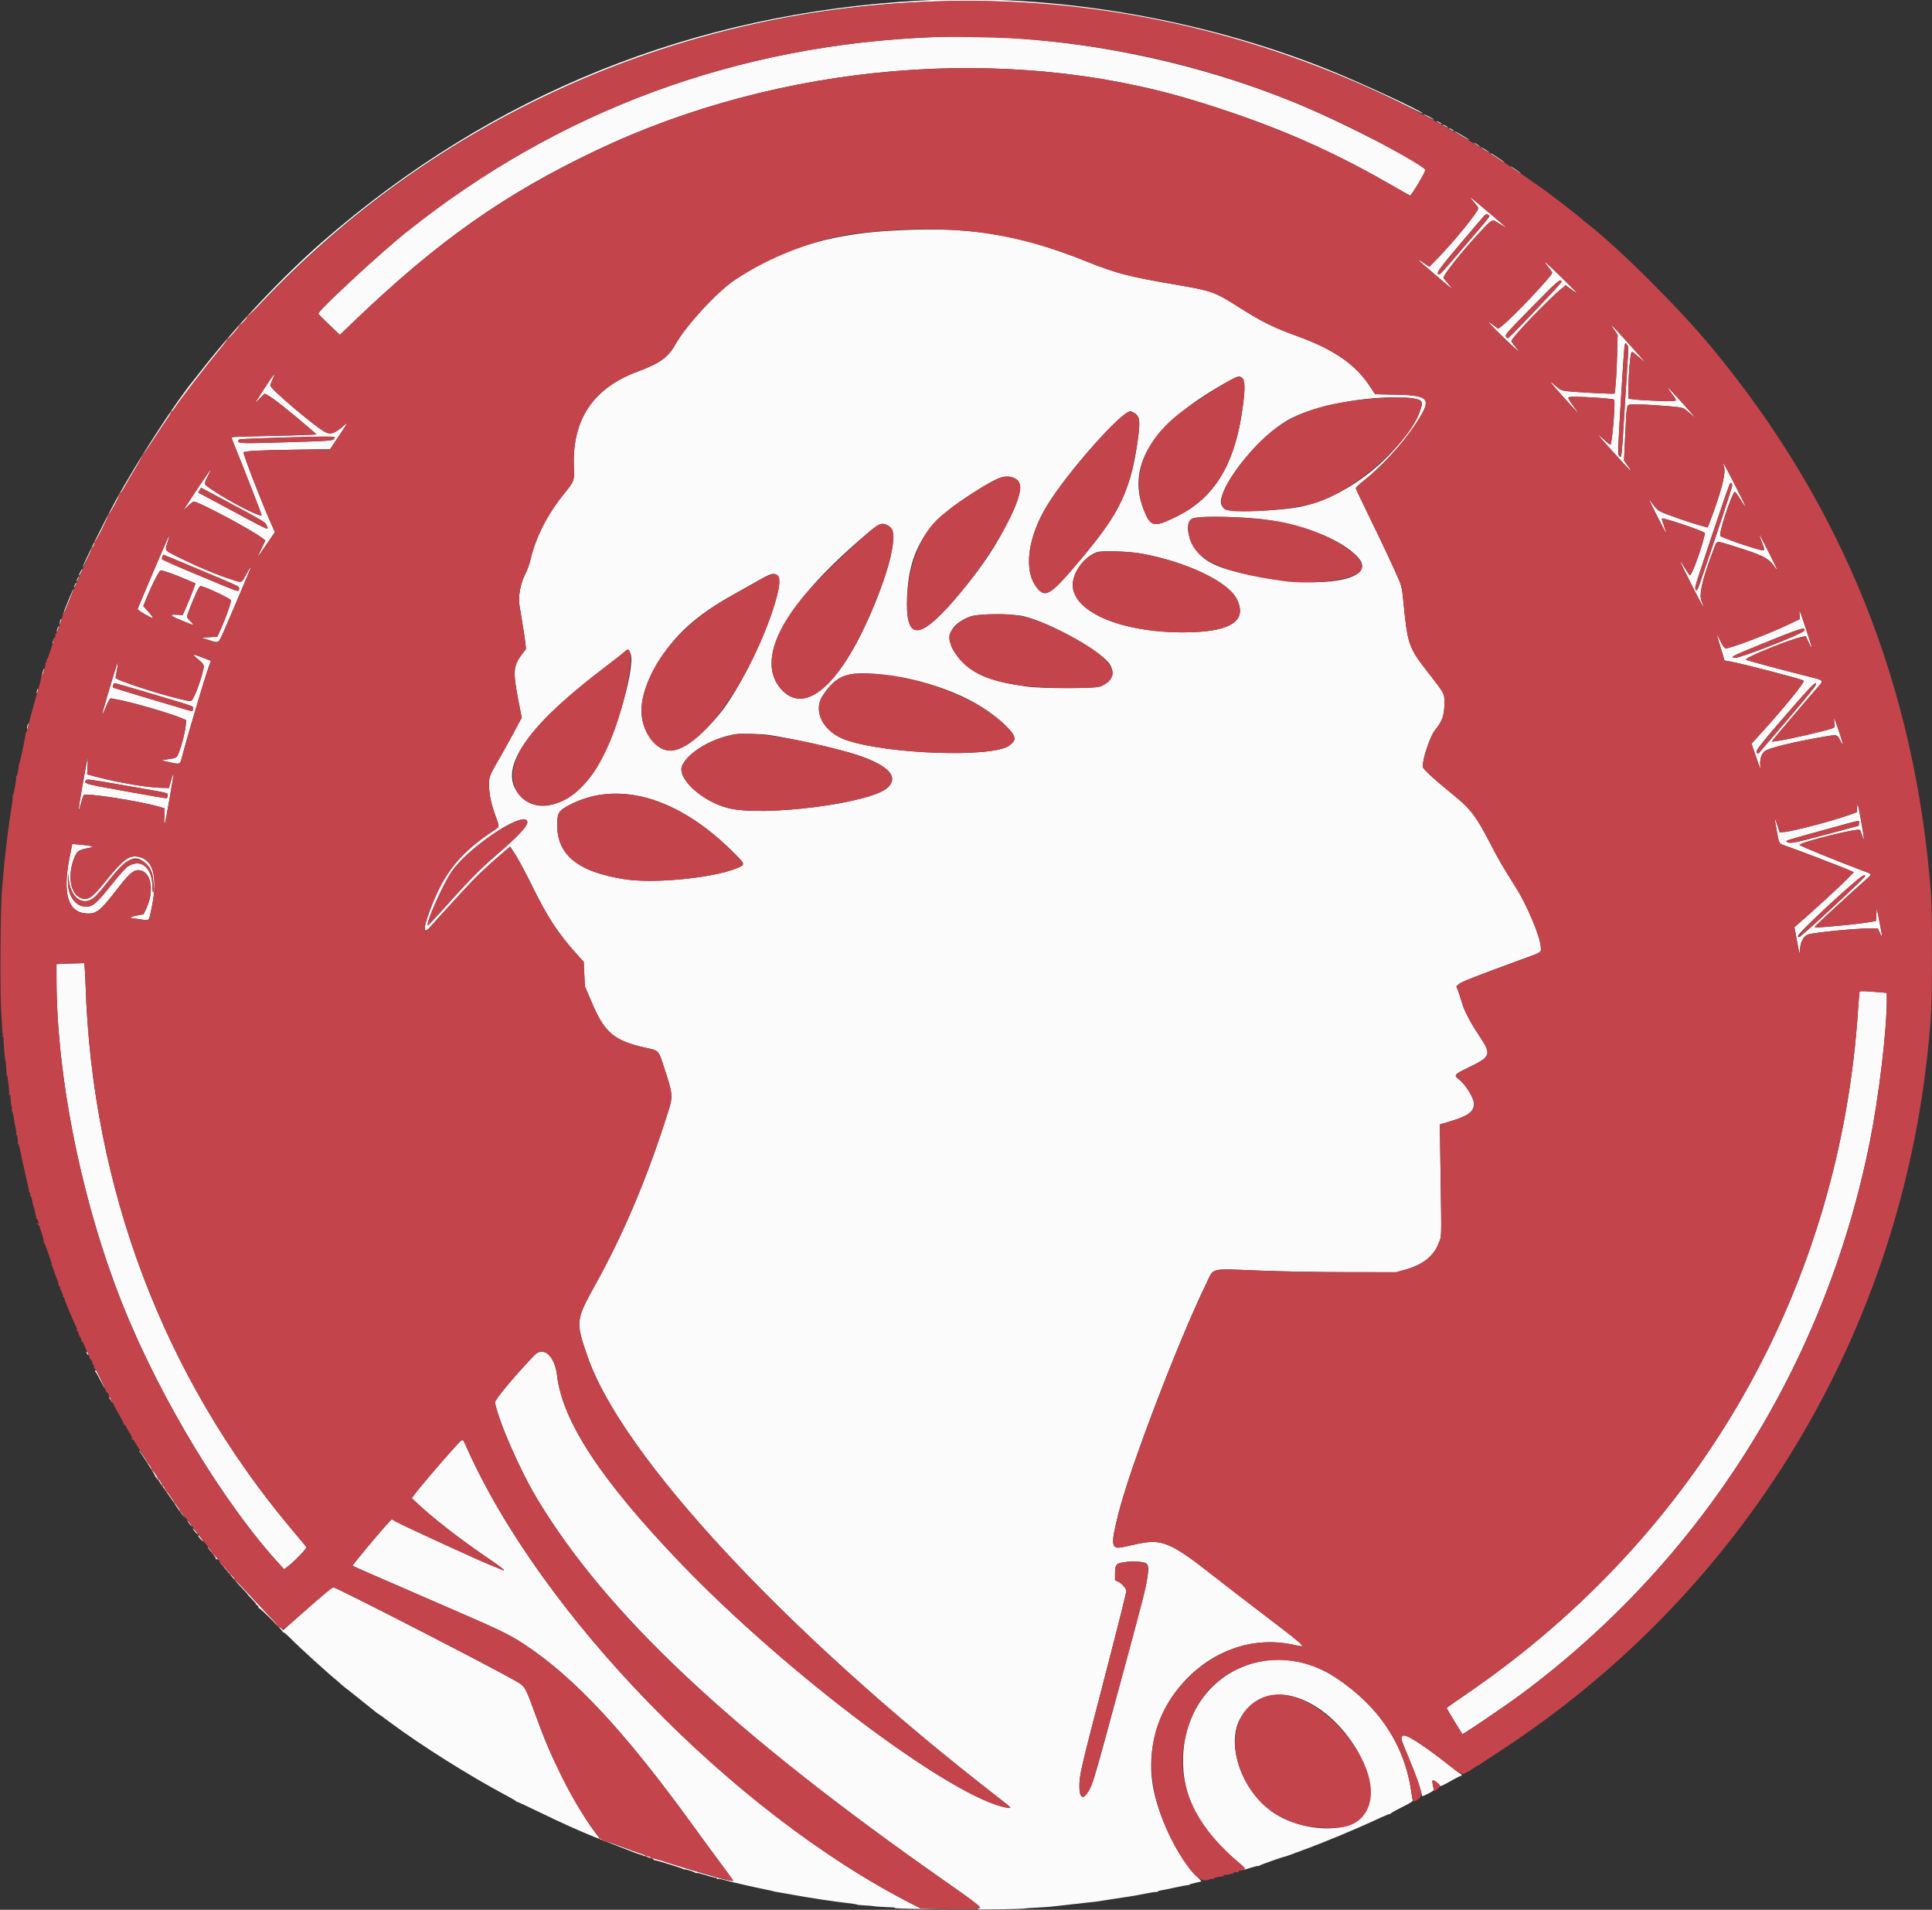 <svg id="svg" version="1.1" xmlns="http://www.w3.org/2000/svg" xmlns:xlink="http://www.w3.org/1999/xlink" width="400" height="395.322" viewBox="0, 0, 400,395.322"><rect x="0" y="0" width="400" height="395.322" fill="#333333" stroke="none"/><g id="svgg"><path id="path0" d="M190.553 0.120 C 143.585 2.666,101.865 19.479,66.847 49.972 C 58.766 57.009,49.145 67.178,42.193 76.031 C 41.108 77.412,40.154 78.623,40.073 78.722 C 36.208 83.440,28.372 95.541,23.965 103.599 C 21.571 107.976,17.094 117.016,17.094 117.472 C 17.094 117.529,18.657 114.461,20.568 110.654 C 70.525 11.118,191.059 -28.255,291.633 22.110 C 293.241 22.915,294.557 23.530,294.557 23.475 C 294.557 23.052,281.450 16.980,274.764 14.306 C 248.403 3.761,217.967 -1.366,190.553 0.120 M193.702 7.665 C 152.637 9.195,115.635 22.849,84.031 48.134 C 78.554 52.516,65.688 64.451,65.896 64.956 C 65.924 65.024,66.939 66.033,68.152 67.199 L 70.357 69.319 73.338 66.463 C 90.628 49.900,104.403 40.184,123.418 31.142 C 161.606 12.983,208.341 9.040,246.964 20.719 C 262.400 25.387,274.457 30.504,287.144 37.774 C 289.747 39.266,291.910 40.486,291.950 40.486 C 292.221 40.486,295.097 35.650,295.097 35.195 C 295.097 34.133,278.045 25.316,268.196 21.286 C 244.777 11.704,217.780 6.768,193.702 7.665 M294.737 23.657 C 294.737 23.706,295.223 23.992,295.816 24.291 C 296.410 24.591,296.896 24.796,296.896 24.747 C 296.896 24.697,296.410 24.411,295.816 24.112 C 295.223 23.812,294.737 23.607,294.737 23.657 M297.436 25.092 C 297.436 25.141,297.679 25.308,297.976 25.461 C 298.273 25.615,298.516 25.700,298.516 25.650 C 298.516 25.601,298.273 25.435,297.976 25.281 C 297.679 25.128,297.436 25.042,297.436 25.092 M298.695 25.812 C 298.695 25.861,298.938 26.027,299.235 26.181 C 299.532 26.334,299.775 26.419,299.775 26.370 C 299.775 26.321,299.532 26.154,299.235 26.001 C 298.938 25.847,298.695 25.762,298.695 25.812 M299.955 26.531 C 299.955 26.581,300.198 26.747,300.495 26.901 C 300.792 27.054,301.035 27.139,301.035 27.090 C 301.035 27.040,300.792 26.874,300.495 26.721 C 300.198 26.567,299.955 26.482,299.955 26.531 M301.215 27.229 C 301.215 27.273,301.802 27.654,302.519 28.076 C 304.174 29.048,304.094 29.005,304.094 28.911 C 304.094 28.867,303.507 28.486,302.789 28.065 C 301.134 27.092,301.215 27.135,301.215 27.229 M305.443 29.783 C 305.641 29.944,305.965 30.155,306.163 30.253 L 306.523 30.429 306.163 30.136 C 305.965 29.975,305.641 29.764,305.443 29.666 L 305.083 29.490 305.443 29.783 M306.961 30.735 C 307.202 30.931,307.647 31.227,307.950 31.395 L 308.502 31.699 308.064 31.343 C 307.823 31.148,307.378 30.851,307.074 30.683 L 306.523 30.379 306.961 30.735 M308.592 31.713 C 308.592 31.788,309.301 32.280,310.976 33.368 C 311.248 33.545,311.471 33.651,311.471 33.604 C 311.471 33.529,310.761 33.037,309.087 31.949 C 308.815 31.772,308.592 31.666,308.592 31.713 M312.731 34.445 C 312.731 34.494,313.216 34.864,313.810 35.268 C 314.404 35.671,314.890 35.960,314.890 35.911 C 314.890 35.861,314.404 35.491,313.810 35.088 C 313.216 34.684,312.731 34.395,312.731 34.445 M304.453 40.932 C 304.453 41.004,304.818 41.468,305.263 41.963 C 305.709 42.459,306.073 42.963,306.073 43.085 C 306.073 43.819,301.023 50.035,297.560 53.563 L 295.939 55.215 294.933 54.539 C 292.718 53.051,293.005 53.353,297.265 56.982 C 301.014 60.178,301.265 60.353,299.911 58.831 C 299.342 58.192,298.877 57.583,298.876 57.477 C 298.874 56.848,302.585 52.172,306.047 48.442 C 308.987 45.274,308.879 45.338,310.072 46.072 C 310.594 46.392,311.224 46.779,311.471 46.931 L 311.921 47.206 311.561 46.846 C 311.249 46.533,309.603 45.131,305.488 41.672 C 304.919 41.193,304.453 40.861,304.453 40.932 M308.146 44.515 C 308.543 44.805,309.172 43.993,302.529 51.762 C 298.059 56.990,298.046 57.003,297.748 56.704 C 297.394 56.350,298.232 55.271,305.353 46.912 C 307.809 44.029,307.658 44.158,308.146 44.515 M183.896 47.788 C 171.175 48.575,161.449 51.695,152.047 58.006 C 148.451 60.419,142.005 67.415,139.891 71.200 C 138.344 73.968,136.647 75.198,131.984 76.929 C 122.851 80.321,118.488 86.788,118.808 96.461 C 118.914 99.659,118.981 99.479,116.566 102.493 C 113.251 106.629,110.935 111.207,109.850 115.765 C 109.607 116.784,109.141 118.105,108.793 118.758 C 107.721 120.774,107.230 123.510,107.583 125.506 C 108.039 128.084,108.690 132.250,108.792 133.251 L 108.904 134.338 107.987 135.550 C 106.265 137.824,106.176 139.114,107.332 145.031 L 108.017 148.542 106.434 151.509 C 105.563 153.141,104.290 155.442,103.604 156.622 C 101.248 160.677,101.234 160.715,101.258 162.699 C 101.281 164.569,101.732 166.577,102.753 169.345 C 103.441 171.210,103.464 171.105,102.159 171.966 C 95.543 176.331,92.184 180.368,89.464 187.224 C 87.590 191.949,87.448 193.749,89.100 191.841 C 89.429 191.460,90.543 190.225,91.576 189.097 C 92.608 187.968,94.592 185.797,95.984 184.273 C 98.454 181.569,100.627 179.493,103.969 176.643 L 105.616 175.239 106.698 176.885 C 107.292 177.791,108.904 180.811,110.278 183.598 C 113.398 189.919,115.506 193.142,119.257 197.326 L 120.859 199.112 120.972 201.625 L 121.085 204.139 122.610 207.707 C 125.222 213.818,127.225 215.467,133.783 216.906 C 136.432 217.488,136.315 217.361,137.463 220.863 C 139.280 226.403,139.335 226.904,138.445 229.753 C 134.239 243.227,129.266 255.078,123.305 265.834 C 119.162 273.309,119.134 273.568,121.675 280.876 C 128.839 301.480,162.855 338.069,205.891 371.461 C 209.534 374.287,209.615 374.371,208.582 374.206 C 197.504 372.434,162.903 346.519,140.777 323.423 C 124.446 306.375,116.458 294.230,115.342 284.750 C 114.855 280.611,112.518 278.551,110.596 280.567 C 106.413 284.954,102.378 289.805,102.482 290.323 C 103.290 294.372,107.630 304.284,111.189 310.211 C 125.551 334.128,151.507 358.480,195.386 389.204 C 203.173 394.657,203.487 394.929,202.247 395.177 C 201.902 395.246,203.897 395.268,206.681 395.225 C 209.465 395.182,211.853 395.110,211.989 395.064 C 212.125 395.018,213.207 394.935,214.395 394.879 C 215.583 394.823,216.959 394.734,217.454 394.681 C 221.224 394.277,226.546 393.684,226.991 393.619 C 227.287 393.576,228.866 393.330,230.499 393.074 C 232.132 392.817,233.752 392.572,234.098 392.529 C 234.444 392.486,235.740 392.247,236.977 391.997 C 238.214 391.747,239.327 391.581,239.451 391.627 C 239.575 391.674,239.676 391.644,239.676 391.560 C 239.676 391.477,240.020 391.355,240.441 391.289 C 240.861 391.223,242.137 390.960,243.275 390.705 C 244.413 390.450,245.567 390.231,245.839 390.219 C 246.111 390.207,246.334 390.147,246.334 390.085 C 246.334 390.023,246.840 389.869,247.458 389.741 C 248.077 389.614,248.636 389.481,248.702 389.446 C 248.767 389.411,248.295 388.878,247.653 388.261 C 244.216 384.961,240.294 377.137,238.924 370.850 C 235.115 353.366,250.609 336.899,267.566 340.409 C 269.919 340.896,269.878 340.897,269.352 340.329 C 268.756 339.683,267.500 338.693,260.819 333.602 C 257.652 331.188,253.401 327.908,251.372 326.313 C 242.451 319.296,240.585 318.496,235.628 319.561 C 234.737 319.752,233.348 320.051,232.542 320.226 C 230.018 320.771,229.901 319.900,231.592 313.180 C 233.997 303.627,243.969 277.561,249.849 265.460 C 251.350 262.370,250.332 262.602,260.610 263.001 C 265.615 263.195,272.640 263.320,278.902 263.327 L 289.069 263.338 290.868 262.836 C 294.512 261.821,296.779 260.071,297.802 257.485 C 298.507 255.705,298.462 257.173,298.250 242.825 L 298.102 232.749 300.153 232.142 C 303.907 231.031,305.173 230.110,305.173 228.487 C 305.173 227.291,303.430 224.476,302.026 223.405 C 300.948 222.583,301.108 222.378,303.869 221.048 C 308.766 218.688,308.882 218.358,306.228 214.348 C 304.252 211.362,303.160 209.236,302.582 207.247 C 302.344 206.428,302.007 205.401,301.832 204.966 L 301.513 204.173 302.047 203.696 C 302.559 203.238,305.785 201.971,314.845 198.667 C 319.443 196.990,319.085 197.230,318.988 195.889 C 318.833 193.740,316.138 187.341,313.890 183.786 C 311.100 179.374,310.369 178.117,308.495 174.514 C 305.411 168.587,304.543 167.487,300.135 163.914 C 296.673 161.108,294.557 159.122,294.557 158.680 C 294.557 156.947,296.092 152.400,297.101 151.147 C 298.654 149.217,299.048 148.061,299.053 145.425 C 299.056 143.524,299.094 143.594,295.608 139.129 C 291.603 133.998,291.414 133.441,290.521 124.157 C 290.318 122.046,290.169 121.307,289.742 120.288 C 288.747 117.918,286.060 112.192,283.381 106.731 C 281.907 103.728,280.702 101.167,280.702 101.040 C 280.702 100.912,281.451 100.216,282.366 99.492 C 285.967 96.646,290.204 92.066,292.758 88.259 C 296.627 82.492,296.260 81.858,288.957 81.696 L 284.707 81.601 283.432 79.694 C 280.548 75.381,276.019 72.283,268.736 69.642 C 263.528 67.754,261.288 66.642,256.320 63.482 C 251.494 60.412,250.880 60.195,243.367 58.912 C 233.584 57.241,231.145 56.605,224.831 54.073 C 210.470 48.314,200.397 46.767,183.896 47.788 M320.423 55.086 C 320.943 55.744,321.368 56.357,321.368 56.450 C 321.368 57.067,313.431 65.485,311.066 67.376 L 310.212 68.059 309.582 67.588 C 307.781 66.240,307.752 66.305,309.402 67.996 C 311.362 70.006,314.962 73.364,314.535 72.785 C 314.389 72.587,313.964 72.049,313.590 71.590 C 313.216 71.131,312.910 70.694,312.910 70.620 C 312.910 69.954,320.813 61.709,323.464 59.609 L 324.163 59.055 325.374 59.940 C 327.107 61.206,326.932 60.986,323.662 57.786 C 319.838 54.045,319.144 53.467,320.423 55.086 M323.307 58.319 C 323.357 58.573,312.493 69.996,312.202 69.996 C 312.121 69.996,311.954 69.874,311.831 69.726 C 311.518 69.349,311.709 69.130,317.637 63.086 C 322.519 58.108,323.162 57.568,323.307 58.319 M333.713 67.521 C 333.785 67.645,334.086 68.102,334.380 68.537 L 334.916 69.328 334.804 73.575 C 334.698 77.589,334.434 81.281,334.239 81.476 C 334.118 81.597,326.091 81.180,324.449 80.968 C 323.184 80.804,323.066 80.747,321.941 79.759 C 320.287 78.307,320.682 78.848,323.864 82.390 C 326.517 85.344,327.314 86.138,326.366 84.885 C 324.823 82.847,324.549 82.378,324.803 82.216 C 325.233 81.941,333.870 82.426,334.186 82.742 C 334.497 83.053,333.779 91.818,333.425 92.037 C 333.355 92.080,332.659 91.531,331.879 90.817 C 330.104 89.192,330.504 89.710,334.113 93.714 C 337.632 97.618,338.309 98.260,337.107 96.555 L 336.233 95.313 336.454 90.707 C 336.782 83.861,336.778 83.893,337.428 83.751 C 338.252 83.570,345.194 83.955,347.805 84.327 C 348.362 84.407,348.820 84.636,349.334 85.092 C 349.737 85.450,350.270 85.904,350.517 86.101 L 350.967 86.460 350.607 86.012 C 349.926 85.165,345.879 80.701,345.384 80.252 C 345.112 80.004,345.393 80.486,346.009 81.322 C 347.110 82.817,347.121 82.845,346.708 83.001 C 346.282 83.162,339.204 82.855,337.832 82.615 L 337.112 82.490 337.153 79.886 C 337.192 77.372,337.470 74.053,337.721 73.117 C 337.840 72.672,337.871 72.688,339.366 73.968 C 341.115 75.465,341.180 75.549,336.952 70.850 C 334.016 67.587,333.355 66.908,333.713 67.521 M336.892 71.390 C 337.141 71.666,337.156 72.030,337.009 74.314 C 336.916 75.749,336.595 80.887,336.294 85.732 C 335.711 95.138,335.740 94.895,335.243 94.367 C 334.924 94.028,334.932 93.724,335.504 84.395 C 336.420 69.441,336.284 70.718,336.892 71.390 M56.115 78.330 C 55.758 78.843,54.843 80.234,54.082 81.422 L 52.698 83.581 53.732 82.528 L 54.766 81.476 55.318 81.740 C 56.403 82.260,60.438 85.465,64.845 89.309 L 65.543 89.917 63.316 90.031 C 62.091 90.093,58.151 90.198,54.560 90.263 C 50.969 90.328,47.995 90.441,47.950 90.514 C 47.904 90.587,48.344 91.776,48.927 93.156 C 49.912 95.486,54.161 106.412,54.161 106.613 C 54.161 107.213,47.944 104.062,44.138 101.534 C 42.083 100.168,42.143 100.320,42.997 98.621 C 43.400 97.821,43.688 97.166,43.639 97.166 C 43.549 97.166,39.877 102.618,38.609 104.633 L 37.930 105.713 38.899 104.768 C 39.432 104.249,39.973 103.824,40.102 103.824 C 41.135 103.824,52.384 109.832,54.417 111.470 L 54.943 111.894 54.110 113.617 C 53.652 114.564,53.300 115.340,53.328 115.340 C 53.355 115.340,54.173 114.172,55.144 112.744 L 56.911 110.149 55.817 107.661 C 53.877 103.250,50.256 93.814,50.435 93.635 C 50.719 93.351,53.502 93.202,60.583 93.094 L 68.355 92.974 69.864 90.707 C 72.280 87.074,72.205 87.236,70.983 88.278 C 69.269 89.738,68.427 90.007,67.330 89.444 C 65.285 88.394,55.960 80.484,55.960 79.800 C 55.960 79.677,56.166 79.111,56.418 78.543 C 57.003 77.220,56.926 77.166,56.115 78.330 M257.306 78.359 C 257.839 78.926,257.751 81.459,257.044 85.919 C 255.349 96.595,251.162 103.180,243.726 106.862 C 238.845 109.279,238.228 109.155,236.779 105.463 C 233.081 96.043,238.986 87.269,254.835 78.629 C 256.362 77.797,256.740 77.755,257.306 78.359 M292.004 82.414 C 294.802 82.709,294.953 83.119,293.398 86.212 C 289.008 94.947,278.601 103.003,269.276 104.885 C 264.663 105.816,254.389 106.121,253.526 105.353 C 252.773 104.683,252.603 103.985,252.926 102.896 C 254.455 97.747,261.959 89.274,267.413 86.536 C 273.257 83.604,284.850 81.660,292.004 82.414 M234.631 85.377 C 235.968 86.068,236.115 86.848,235.620 90.634 C 234.249 101.128,231.917 106.074,223.766 115.782 C 217.520 123.221,216.459 123.902,214.660 121.632 C 211.860 118.096,212.752 111.191,216.872 104.499 C 221.078 97.668,232.077 85.265,234.062 85.114 C 234.092 85.112,234.348 85.230,234.631 85.377 M69.276 90.474 C 69.276 91.237,69.231 91.242,60.092 91.518 C 49.738 91.830,49.413 91.823,49.338 91.293 C 49.284 90.916,49.347 90.906,52.577 90.782 C 62.444 90.403,69.276 90.277,69.276 90.474 M356.956 96.706 C 357.337 98.076,356.319 101.962,353.950 108.172 L 353.561 109.193 351.909 108.740 C 349.806 108.163,344.918 106.460,343.861 105.935 C 343.138 105.575,342.712 105.132,341.655 103.639 L 341.340 103.194 341.565 103.734 C 341.926 104.598,344.934 110.481,345.015 110.481 C 345.056 110.481,344.841 109.792,344.538 108.949 C 344.234 108.106,344.026 107.376,344.076 107.326 C 344.310 107.092,352.451 109.824,352.922 110.295 C 353.221 110.594,350.818 117.853,350.090 118.848 C 349.819 119.219,349.972 119.397,348.389 116.869 C 347.335 115.187,347.833 116.320,350.247 121.098 C 352.519 125.593,353.163 126.654,352.299 124.478 C 351.710 122.997,352.438 119.897,354.876 113.495 C 355.505 111.845,355.223 111.889,358.565 112.926 C 364.766 114.850,366.037 115.452,367.163 117.000 C 367.608 117.611,367.967 118.034,367.962 117.940 C 367.949 117.724,364.215 110.348,364.202 110.514 C 364.197 110.582,364.435 111.296,364.732 112.101 C 365.367 113.822,365.376 113.900,364.936 113.900 C 364.091 113.900,356.899 111.475,356.176 110.946 C 355.767 110.647,358.375 102.588,359.138 101.794 C 359.213 101.716,359.749 102.422,360.330 103.361 C 362.013 106.081,361.703 105.252,359.245 100.460 C 356.703 95.502,356.552 95.254,356.956 96.706 M209.522 98.803 C 211.991 99.489,211.785 101.675,208.649 108.052 C 206.240 112.952,203.291 117.353,198.825 122.717 C 190.867 132.275,187.740 132.912,187.778 124.966 C 187.826 114.945,191.087 108.909,199.460 103.339 C 205.794 99.126,207.658 98.286,209.522 98.803 M358.614 100.561 C 358.614 100.957,355.287 111.017,351.922 120.798 C 351.362 122.426,350.962 122.694,351.006 121.413 C 351.021 120.960,357.128 102.713,358.056 100.349 C 358.292 99.745,358.614 99.868,358.614 100.561 M50.449 105.675 C 54.390 107.794,54.953 108.151,55.172 108.672 C 55.672 109.861,56.243 110.105,47.288 105.303 L 41.046 101.956 41.340 101.458 L 41.634 100.961 43.804 102.114 C 44.997 102.749,47.988 104.351,50.449 105.675 M260.009 107.339 C 268.952 108.161,277.775 111.534,281.222 115.450 C 285.195 119.963,273.895 122.014,260.099 119.284 C 252.478 117.775,249.634 116.534,247.586 113.822 C 245.839 111.507,245.410 108.143,246.763 107.372 C 247.664 106.859,254.596 106.842,260.009 107.339 M184.009 108.887 C 185.846 109.989,184.876 115.619,181.334 124.426 C 174.692 140.939,167.164 148.164,162.020 142.962 C 155.867 136.739,162.409 124.773,180.027 110.025 C 182.153 108.246,182.688 108.093,184.009 108.887 M31.779 118.255 C 30.012 122.441,28.530 125.960,28.485 126.074 C 28.405 126.280,31.225 127.935,31.656 127.935 C 31.777 127.935,31.379 127.376,30.772 126.692 L 29.667 125.450 30.501 123.409 C 31.496 120.975,32.924 118.209,33.249 118.084 C 33.535 117.974,36.162 118.894,38.633 119.970 L 40.468 120.769 39.867 122.418 C 39.537 123.325,38.943 124.795,38.548 125.686 L 37.830 127.305 36.639 127.242 C 34.958 127.153,35.130 127.409,37.382 128.350 C 40.286 129.563,40.369 129.573,39.431 128.603 C 38.654 127.799,38.649 127.784,38.868 127.098 C 39.288 125.779,40.857 122.085,41.170 121.678 L 41.484 121.269 42.531 121.629 C 44.073 122.160,47.683 123.946,47.793 124.232 C 47.920 124.565,47.023 127.196,45.917 129.735 L 45.015 131.804 43.335 131.894 L 41.655 131.984 43.194 132.479 C 45.352 133.172,45.168 133.274,46.295 130.769 C 47.115 128.949,51.280 119.139,51.834 117.724 C 52.136 116.954,51.844 117.324,51.125 118.623 C 49.921 120.798,50.198 120.670,48.127 120.011 C 45.190 119.078,41.500 117.564,38.057 115.880 C 33.815 113.806,34.126 114.127,34.657 112.375 C 34.895 111.586,35.069 110.874,35.041 110.792 C 35.014 110.710,33.546 114.068,31.779 118.255 M236.437 114.608 C 245.708 116.328,254.218 120.385,256.038 123.953 C 258.399 128.580,254.717 130.892,244.984 130.897 C 231.064 130.902,220.825 125.994,222.223 119.986 C 222.796 117.525,224.816 115.161,227.072 114.312 C 228.065 113.939,233.806 114.120,236.437 114.608 M43.360 118.790 C 49.793 121.503,49.663 121.435,49.467 121.952 C 49.258 122.505,49.480 122.569,44.683 120.575 C 33.348 115.861,33.339 115.857,33.612 115.257 L 33.814 114.813 36.025 115.721 C 37.242 116.220,40.542 117.601,43.360 118.790 M16.612 118.411 C 16.399 118.800,16.283 119.118,16.356 119.118 C 16.496 119.118,17.147 117.852,17.054 117.759 C 17.024 117.729,16.825 118.022,16.612 118.411 M160.987 119.150 C 163.128 121.161,154.828 140.818,148.822 147.960 C 143.042 154.832,138.829 156.892,135.986 154.236 C 131.757 150.286,131.759 144.754,135.990 137.540 C 139.485 131.580,144.067 127.395,151.777 123.123 C 153.558 122.136,156.022 120.750,157.252 120.043 C 159.678 118.650,160.297 118.502,160.987 119.150 M16.044 119.756 C 15.742 120.417,15.800 120.559,16.126 119.957 C 16.278 119.676,16.369 119.413,16.328 119.372 C 16.286 119.330,16.159 119.503,16.044 119.756 M15.504 121.015 C 15.202 121.677,15.260 121.818,15.586 121.217 C 15.738 120.936,15.829 120.672,15.788 120.631 C 15.747 120.590,15.619 120.763,15.504 121.015 M14.448 123.573 C 13.447 125.978,13.109 126.889,13.186 126.966 C 13.221 127.002,13.709 125.883,14.269 124.480 C 14.829 123.078,15.262 121.905,15.232 121.875 C 15.201 121.844,14.848 122.608,14.448 123.573 M372.561 127.003 L 372.647 128.141 370.264 129.278 C 366.027 131.302,358.079 134.311,357.276 134.196 C 357.016 134.159,356.717 133.758,356.275 132.853 C 355.415 131.089,355.311 131.059,355.834 132.725 C 356.078 133.505,356.450 134.724,356.660 135.433 L 357.042 136.723 358.172 136.920 C 360.712 137.362,373.145 140.595,373.440 140.889 C 373.721 141.170,369.583 146.278,364.838 151.507 L 362.633 153.936 363.590 156.725 C 364.480 159.317,364.541 159.437,364.447 158.427 C 364.328 157.151,364.693 156.024,365.406 155.463 C 366.204 154.835,371.460 153.555,377.513 152.514 C 380.439 152.011,380.349 151.990,381.043 153.358 C 381.780 154.812,381.693 154.242,380.749 151.423 C 379.736 148.399,379.608 148.154,379.772 149.544 C 379.882 150.485,379.866 150.541,379.414 150.747 C 378.435 151.193,370.072 153.105,367.809 153.401 L 366.838 153.527 367.206 153.012 C 367.585 152.482,374.014 144.919,376.133 142.510 C 377.696 140.732,377.818 140.878,373.954 139.915 C 369.103 138.707,361.822 136.753,361.499 136.572 C 360.907 136.240,370.634 132.288,373.253 131.797 L 373.866 131.682 374.465 132.981 C 375.437 135.089,375.254 134.217,373.822 129.914 C 372.595 126.226,372.483 125.967,372.561 127.003 M211.986 127.574 C 217.671 128.950,228.555 135.109,229.901 137.713 C 230.888 139.621,230.139 141.175,227.788 142.095 C 226.599 142.561,215.777 142.562,212.506 142.097 C 205.548 141.109,202.052 139.783,199.359 137.111 C 195.257 133.043,195.816 129.545,200.875 127.622 C 202.468 127.017,209.557 126.986,211.986 127.574 M12.549 128.238 C 12.503 128.319,12.417 128.628,12.358 128.925 C 12.251 129.462,12.252 129.462,12.522 128.859 C 12.758 128.334,12.779 127.831,12.549 128.238 M11.896 130.114 C 11.785 130.432,11.726 130.724,11.764 130.763 C 11.803 130.801,11.925 130.572,12.036 130.254 C 12.147 129.936,12.206 129.645,12.167 129.606 C 12.129 129.568,12.007 129.796,11.896 130.114 M373.472 130.613 C 373.079 131.249,360.161 136.290,359.205 136.180 C 358.100 136.053,358.423 135.884,364.552 133.382 C 372.777 130.024,374.088 129.617,373.472 130.613 M10.996 132.634 C 10.885 132.952,10.826 133.243,10.865 133.282 C 10.903 133.320,11.025 133.092,11.136 132.774 C 11.247 132.456,11.306 132.164,11.268 132.125 C 11.229 132.087,11.107 132.316,10.996 132.634 M130.364 134.952 C 131.982 136.741,127.612 152.208,123.640 158.747 C 118.574 167.088,110.268 169.420,106.786 163.478 C 103.692 158.198,109.795 149.846,125.441 137.951 C 127.484 136.398,129.255 135.007,129.377 134.860 C 129.679 134.497,129.977 134.525,130.364 134.952 M40.665 136.171 C 42.082 137.347,42.281 137.624,42.162 138.254 C 41.780 140.273,40.398 144.123,39.794 144.851 C 39.497 145.209,39.490 145.208,37.607 144.778 C 32.988 143.722,23.929 140.757,23.932 140.302 C 23.932 140.280,24.052 139.578,24.199 138.744 C 24.720 135.781,24.449 136.514,22.142 144.295 C 20.898 148.491,20.865 148.813,21.942 146.291 C 22.617 144.712,22.758 144.502,23.096 144.574 C 23.308 144.619,23.968 144.745,24.561 144.855 C 27.506 145.399,35.332 147.681,37.675 148.678 L 38.552 149.052 38.440 150.234 C 38.314 151.575,37.628 154.263,37.023 155.790 C 36.578 156.912,36.645 156.876,34.368 157.223 L 33.378 157.374 34.776 157.698 C 37.279 158.278,37.271 158.281,37.655 156.815 C 38.894 152.082,42.350 140.415,43.236 137.976 L 43.670 136.779 41.990 136.136 C 39.876 135.327,39.655 135.332,40.665 136.171 M8.833 139.108 C 8.712 139.514,8.645 139.879,8.686 139.920 C 8.726 139.960,8.859 139.661,8.980 139.255 C 9.102 138.849,9.169 138.483,9.128 138.443 C 9.088 138.402,8.955 138.702,8.833 139.108 M183.266 139.737 C 193.537 141.002,202.477 144.719,208.029 150.030 C 210.432 152.329,210.600 153.139,208.925 154.352 C 205.455 156.866,183.840 156.135,175.249 153.213 C 170.458 151.584,168.175 147.222,170.383 143.920 C 173.290 139.574,175.671 138.801,183.266 139.737 M375.688 142.181 C 375.061 143.064,371.219 147.664,367.620 151.842 C 365.883 153.857,364.361 155.634,364.237 155.791 C 363.890 156.229,363.526 155.791,363.784 155.246 C 364.411 153.917,375.647 141.117,375.934 141.404 C 376.052 141.522,375.968 141.786,375.688 142.181 M30.153 143.244 C 40.516 146.322,40.043 146.158,39.987 146.650 C 39.919 147.244,39.857 147.272,39.092 147.052 C 35.850 146.122,23.617 142.449,23.459 142.357 C 23.189 142.202,23.477 141.430,23.804 141.430 C 23.939 141.430,26.796 142.246,30.153 143.244 M7.660 142.973 C 7.594 143.237,7.575 143.487,7.617 143.529 C 7.659 143.572,7.748 143.391,7.814 143.127 C 7.881 142.863,7.900 142.613,7.858 142.570 C 7.815 142.528,7.726 142.709,7.660 142.973 M5.668 150.247 C 5.600 150.558,5.581 150.850,5.627 150.896 C 5.673 150.942,5.762 150.721,5.825 150.405 C 5.975 149.655,5.830 149.509,5.668 150.247 M159.154 152.130 C 162.789 152.649,171.754 154.605,175.744 155.749 C 183.511 157.976,186.423 160.645,183.736 163.073 C 180.166 166.298,158.010 169.117,150.759 167.270 C 145.226 165.860,140.011 160.995,141.262 158.410 C 142.614 155.619,147.458 152.782,152.227 151.991 C 153.310 151.811,157.509 151.895,159.154 152.130 M17.121 162.321 C 16.117 168.036,16.041 168.860,16.749 166.336 C 16.987 165.486,17.235 164.705,17.299 164.602 C 17.641 164.049,28.940 165.797,33.198 167.061 L 34.098 167.328 34.035 169.089 C 33.946 171.612,34.068 171.221,34.972 166.078 C 36.127 159.508,36.188 158.831,35.360 161.763 L 34.979 163.113 33.324 163.079 C 30.544 163.021,24.529 162.001,20.134 160.842 L 18.046 160.291 18.134 158.598 C 18.183 157.667,18.189 156.905,18.147 156.905 C 18.106 156.905,17.644 159.342,17.121 162.321 M26.811 162.755 C 35.594 164.283,34.755 164.074,34.692 164.721 C 34.646 165.194,34.574 165.264,34.188 165.212 C 33.239 165.084,23.523 163.359,20.723 162.821 C 17.784 162.255,17.344 162.059,17.795 161.516 C 18.031 161.232,18.162 161.250,26.811 162.755 M131.561 164.635 C 138.154 165.774,145.104 169.778,151.560 176.155 C 154.413 178.974,154.407 178.953,152.526 179.727 C 147.657 181.733,135.476 182.940,129.447 182.014 C 119.450 180.478,115.106 176.836,115.368 170.212 C 115.449 168.182,115.799 167.695,117.986 166.577 C 122.134 164.455,126.721 163.799,131.561 164.635 M384.491 167.174 L 384.435 168.125 382.996 168.648 C 379.520 169.910,371.046 172.124,369.251 172.239 L 368.461 172.290 367.965 170.760 C 367.352 168.869,367.330 169.015,367.814 171.750 C 368.327 174.647,368.316 174.626,369.444 174.995 C 371.454 175.653,381.782 179.611,383.319 180.313 L 383.823 180.542 382.240 182.146 C 380.778 183.627,375.030 188.894,372.570 191.007 L 371.519 191.910 372.011 194.605 C 372.281 196.088,372.524 197.323,372.550 197.350 C 372.576 197.376,372.646 196.874,372.706 196.232 C 372.836 194.836,373.471 193.737,374.319 193.442 C 375.511 193.026,384.163 192.173,387.184 192.173 L 388.788 192.173 389.262 193.207 C 389.813 194.412,389.807 194.328,389.078 190.553 L 388.574 187.944 388.484 189.294 L 388.394 190.643 386.595 190.945 C 384.984 191.216,381.413 191.586,377.193 191.921 C 376.328 191.990,375.709 191.970,375.709 191.874 C 375.709 191.726,382.534 185.423,386.010 182.362 C 387.716 180.860,387.729 181.006,385.830 180.297 C 380.872 178.449,372.479 175.029,372.564 174.892 C 372.950 174.267,384.688 171.362,385.078 171.794 C 385.146 171.869,385.346 172.375,385.523 172.919 C 386.069 174.600,386.007 173.659,385.325 169.929 C 384.594 165.926,384.568 165.839,384.491 167.174 M109.110 169.903 C 109.587 170.661,107.759 172.688,102.564 177.163 C 99.311 179.965,97.100 182.221,91.768 188.175 C 90.059 190.083,88.623 191.607,88.576 191.560 C 88.139 191.123,91.565 183.353,93.439 180.535 C 96.684 175.654,107.928 168.025,109.110 169.903 M384.885 170.400 C 384.885 170.697,384.841 170.940,384.786 170.940 C 384.731 170.940,381.674 171.755,377.993 172.752 C 371.378 174.542,370.414 174.714,369.897 174.198 C 369.690 173.991,369.734 173.977,378.228 171.641 C 385.718 169.580,384.885 169.735,384.885 170.400 M14.935 174.754 C 14.935 174.801,14.688 176.088,14.385 177.613 C 12.918 185.022,14.085 188.838,17.893 189.081 C 19.936 189.211,20.707 188.613,24.044 184.313 C 26.669 180.930,27.552 180.117,28.592 180.118 C 31.198 180.120,32.087 184.152,30.325 187.969 L 29.732 189.254 28.443 189.484 C 27.379 189.674,26.555 190.004,27.115 190.017 C 27.195 190.018,28.029 190.137,28.968 190.280 C 31.022 190.592,30.810 190.796,31.397 187.944 C 32.744 181.400,31.714 177.762,28.384 177.306 C 26.630 177.066,25.379 178.036,21.931 182.309 C 19.192 185.705,18.367 186.323,17.025 185.986 C 14.531 185.360,13.813 181.092,15.543 177.180 C 16.010 176.124,16.402 175.900,18.458 175.514 C 19.323 175.352,19.223 175.144,18.219 175.017 C 16.464 174.794,14.935 174.672,14.935 174.754 M29.826 178.439 C 30.644 179.097,31.240 179.945,31.498 180.816 C 31.767 181.725,31.929 184.325,31.738 184.665 C 31.635 184.846,31.569 184.389,31.551 183.377 C 31.483 179.510,29.119 177.642,26.467 179.360 C 26.002 179.661,24.676 181.145,23.000 183.240 C 19.991 187.001,19.209 187.674,17.851 187.674 C 15.538 187.674,13.999 185.420,14.061 182.122 L 14.086 180.747 14.209 181.916 C 14.650 186.127,17.449 187.873,19.869 185.447 C 20.276 185.039,21.248 183.896,22.029 182.906 C 26.120 177.724,27.766 176.781,29.826 178.439 M386.145 181.358 C 386.145 181.681,373.009 193.837,372.548 193.940 C 371.391 194.201,373.463 192.076,381.287 184.978 C 385.121 181.499,386.145 180.736,386.145 181.358 M12.910 199.504 L 11.696 199.567 11.698 202.572 C 11.710 223.172,17.007 249.163,25.512 270.355 C 33.275 289.696,46.637 311.687,58.186 324.128 L 58.828 324.819 59.328 324.457 C 60.759 323.424,63.602 320.495,63.428 320.234 C 63.329 320.086,61.964 318.438,60.395 316.573 C 33.921 285.095,19.101 246.017,17.724 204.049 C 17.667 202.317,17.578 200.556,17.526 200.135 L 17.432 199.370 15.778 199.405 C 14.869 199.425,13.578 199.469,12.910 199.504 M385.018 205.244 C 384.966 205.329,384.832 206.856,384.718 208.637 C 381.034 266.509,351.887 317.595,303.734 350.576 C 301.903 351.830,300.204 353.012,299.959 353.203 L 299.514 353.549 299.946 354.327 C 300.299 354.963,302.587 358.712,302.767 358.951 C 302.871 359.088,311.861 352.985,315.044 350.617 C 352.422 322.805,377.844 282.529,387.111 236.437 C 388.999 227.049,390.636 213.398,390.642 206.991 L 390.643 205.525 389.429 205.419 C 386.310 205.150,385.103 205.101,385.018 205.244 M18.002 280.177 C 18.112 280.384,18.239 280.517,18.282 280.473 C 18.408 280.347,18.153 279.802,17.968 279.802 C 17.876 279.802,17.891 279.971,18.002 280.177 M19.720 283.733 C 19.660 283.830,19.683 283.937,19.770 283.970 C 19.858 284.003,20.305 284.780,20.763 285.695 C 21.221 286.610,21.636 287.359,21.686 287.359 C 21.760 287.359,20.041 283.792,19.880 283.614 C 19.852 283.582,19.780 283.636,19.720 283.733 M22.609 289.294 C 22.654 289.467,22.852 289.811,23.048 290.058 C 23.377 290.473,23.375 290.449,23.021 289.744 C 22.611 288.930,22.474 288.780,22.609 289.294 M93.439 300.360 C 90.787 303.322,86.622 308.231,85.844 309.312 L 85.261 310.121 86.315 311.111 C 89.615 314.209,95.039 318.442,100.272 322.005 C 104.186 324.669,105.207 325.524,103.616 324.805 C 103.186 324.610,102.308 324.251,101.664 324.007 C 99.584 323.216,83.202 315.697,81.909 314.939 L 81.121 314.478 80.609 314.999 C 79.169 316.466,72.891 323.975,73.008 324.090 C 73.154 324.233,76.217 325.575,92.068 332.440 C 103.686 337.472,105.417 338.304,108.502 340.337 C 118.966 347.236,129.366 358.407,143.526 377.958 C 145.892 381.224,148.739 385.101,149.853 386.574 C 150.967 388.047,151.843 389.288,151.799 389.331 C 151.388 389.742,135.169 384.746,128.045 382.014 C 126.472 381.411,125.154 380.948,125.117 380.986 C 125.079 381.024,126.366 381.556,127.976 382.168 C 129.587 382.780,131.066 383.352,131.264 383.440 C 131.462 383.528,132.191 383.778,132.883 383.997 C 133.576 384.215,134.224 384.441,134.323 384.499 C 134.422 384.557,134.665 384.630,134.863 384.660 C 135.061 384.691,135.250 384.794,135.283 384.890 C 135.316 384.987,135.464 385.065,135.613 385.065 C 135.955 385.065,140.969 386.618,141.439 386.869 C 141.632 386.973,141.790 387.018,141.790 386.971 C 141.790 386.838,143.648 387.415,143.909 387.628 C 144.035 387.731,144.184 387.770,144.240 387.714 C 144.296 387.657,144.720 387.732,145.181 387.879 C 146.244 388.219,147.930 388.676,148.223 388.703 C 148.347 388.714,148.448 388.796,148.448 388.885 C 148.448 388.973,148.535 388.992,148.641 388.926 C 148.747 388.861,149.374 388.970,150.035 389.170 C 151.142 389.504,156.553 390.742,158.884 391.195 C 159.429 391.300,159.996 391.432,160.144 391.486 C 160.292 391.541,160.616 391.609,160.864 391.636 C 161.111 391.664,162.447 391.897,163.833 392.155 C 167.195 392.779,172.705 393.621,175.259 393.900 C 176.397 394.024,177.368 394.172,177.418 394.229 C 177.467 394.286,177.913 394.347,178.408 394.366 C 179.345 394.401,180.927 394.536,180.927 394.580 C 180.927 394.624,184.139 394.816,184.588 394.799 C 184.821 394.790,185.102 394.839,185.212 394.907 C 185.446 395.052,186.161 395.077,193.162 395.192 C 196.836 395.253,197.236 395.244,194.512 395.164 L 190.643 395.050 188.757 394.086 C 151.724 375.150,111.780 334.076,96.381 299.100 C 95.747 297.660,95.923 297.585,93.439 300.360 M28.886 300.453 C 29.156 300.645,31.964 305.045,32.110 305.504 C 32.177 305.718,32.313 305.893,32.411 305.893 C 32.510 305.893,32.532 305.986,32.461 306.101 C 32.382 306.229,32.412 306.260,32.541 306.180 C 32.655 306.109,32.749 306.132,32.749 306.231 C 32.749 306.396,33.447 307.428,35.493 310.290 C 35.914 310.877,36.338 311.497,36.437 311.668 C 36.754 312.213,37.681 313.473,38.194 314.055 C 38.468 314.366,37.496 312.901,36.035 310.801 C 34.574 308.701,32.408 305.482,31.223 303.649 C 30.037 301.815,28.985 300.316,28.884 300.318 C 28.760 300.319,28.761 300.364,28.886 300.453 M39.125 315.309 C 39.402 315.672,39.665 315.969,39.710 315.969 C 39.835 315.969,39.056 314.917,38.825 314.774 C 38.713 314.705,38.848 314.946,39.125 315.309 M39.934 316.419 C 40.187 316.909,40.837 317.657,40.929 317.565 C 40.970 317.524,40.721 317.168,40.376 316.775 C 40.030 316.381,39.831 316.221,39.934 316.419 M41.032 317.904 C 41.039 318.080,41.568 318.687,42.011 319.028 C 42.203 319.177,42.087 318.954,41.753 318.534 C 41.140 317.762,41.021 317.658,41.032 317.904 M43.205 320.603 C 43.339 320.776,43.753 321.272,44.124 321.704 C 44.495 322.137,44.746 322.582,44.683 322.694 C 44.619 322.806,44.633 322.837,44.714 322.764 C 44.795 322.690,44.988 322.731,45.143 322.854 C 45.299 322.976,44.911 322.449,44.281 321.682 C 43.652 320.915,43.097 320.288,43.049 320.288 C 43.000 320.288,43.071 320.430,43.205 320.603 M47.177 325.365 C 48.198 326.573,49.154 327.705,49.303 327.879 C 49.451 328.053,49.957 328.591,50.427 329.076 C 50.897 329.560,51.282 330.001,51.282 330.056 C 51.282 330.110,51.696 330.566,52.201 331.069 C 52.707 331.572,53.053 331.984,52.971 331.984 C 52.889 331.984,53.003 332.111,53.224 332.266 C 53.446 332.421,53.579 332.626,53.521 332.720 C 53.462 332.815,53.485 332.870,53.570 332.843 C 53.812 332.766,58.654 337.605,58.532 337.802 C 58.473 337.899,58.505 337.927,58.605 337.865 C 58.705 337.804,59.321 338.297,59.974 338.962 C 61.897 340.920,67.802 346.290,69.895 347.985 C 70.087 348.141,70.461 348.471,70.725 348.718 C 70.990 348.965,71.480 349.365,71.815 349.605 C 72.150 349.845,72.587 350.186,72.785 350.362 C 72.982 350.539,74.076 351.413,75.214 352.306 C 76.352 353.198,77.506 354.124,77.778 354.362 C 78.050 354.600,78.273 354.765,78.273 354.729 C 78.273 354.693,79.426 355.522,80.837 356.571 C 87.322 361.395,97.244 367.629,104.966 371.731 C 105.971 372.264,106.852 372.791,106.925 372.900 C 106.998 373.010,107.058 373.045,107.060 372.978 C 107.061 372.911,109.107 373.853,111.606 375.071 C 116.036 377.230,119.898 378.972,123.157 380.280 C 124.846 380.959,125.275 381.080,124.508 380.663 C 123.289 380.000,119.434 373.928,116.450 367.971 C 113.851 362.784,112.935 360.631,110.567 354.150 C 108.719 349.091,108.711 349.077,106.655 347.892 C 101.708 345.038,69.635 328.565,69.027 328.565 C 68.744 328.565,67.104 329.933,62.379 334.112 L 58.632 337.426 58.002 336.819 C 56.372 335.250,49.646 328.023,47.683 325.731 C 46.475 324.321,45.449 323.167,45.404 323.167 C 45.358 323.167,46.156 324.156,47.177 325.365 M236.332 323.334 C 238.608 323.707,238.625 323.601,232.568 346.050 C 226.369 369.023,226.292 369.287,225.209 371.002 C 224.186 372.622,223.482 372.133,223.482 369.803 C 223.482 367.398,223.648 366.675,228.545 347.818 C 231.864 335.040,233.194 329.729,233.197 329.246 C 233.199 328.799,232.132 327.652,231.447 327.366 L 230.859 327.121 230.859 325.684 C 230.859 323.958,231.100 323.612,232.421 323.438 C 232.898 323.375,233.410 323.298,233.558 323.266 C 234.075 323.156,235.453 323.189,236.332 323.334 M260.729 343.958 C 251.524 345.927,245.261 353.742,244.945 363.653 C 244.681 371.959,248.293 378.711,256.822 385.852 C 257.754 386.632,257.832 386.748,257.558 386.948 C 257.389 387.072,257.961 386.941,258.828 386.659 C 259.694 386.376,260.470 386.186,260.551 386.236 C 260.632 386.286,260.725 386.258,260.758 386.173 C 260.808 386.047,265.412 384.427,266.177 384.266 C 266.298 384.241,266.518 384.169,266.667 384.107 C 266.815 384.045,268.030 383.596,269.366 383.110 C 274.261 381.327,280.789 378.606,285.952 376.195 C 286.909 375.748,287.739 375.428,287.796 375.485 C 287.853 375.542,287.899 375.512,287.899 375.418 C 287.899 375.324,288.952 374.726,290.238 374.089 C 291.966 373.234,292.555 372.859,292.491 372.655 C 292.444 372.504,292.322 371.786,292.220 371.061 C 290.841 361.247,285.591 353.263,276.576 347.272 C 271.735 344.054,265.943 342.843,260.729 343.958 M267.663 351.152 C 278.458 353.915,287.656 369.959,281.978 376.120 C 278.753 379.618,269.401 379.130,263.608 375.161 C 256.894 370.561,253.606 360.642,257.024 355.299 C 259.403 351.580,263.341 350.045,267.663 351.152 M290.247 359.498 C 290.028 359.908,290.099 360.125,291.761 364.103 C 293.016 367.103,294.377 371.001,294.377 371.592 C 294.377 371.900,294.504 371.871,295.655 371.291 C 296.767 370.731,296.918 370.597,296.824 370.254 C 296.546 369.241,296.496 368.511,296.705 368.511 C 297.036 368.511,298.156 369.423,298.156 369.692 C 298.156 369.835,299.017 369.437,300.302 368.698 C 301.482 368.020,302.495 367.512,302.551 367.568 C 302.608 367.625,302.654 367.586,302.654 367.481 C 302.654 367.376,302.537 367.245,302.394 367.190 C 302.251 367.135,301.178 366.331,300.010 365.402 C 297.592 363.480,295.239 361.765,293.350 360.547 C 291.027 359.050,290.570 358.895,290.247 359.498 " stroke="none" fill="#fbfbfb" fill-rule="evenodd"></path><path id="path1" d="M193.162 0.298 C 140.114 2.313,91.647 23.881,55.040 61.764 C 53.028 63.847,51.346 65.447,51.239 65.380 C 51.133 65.315,51.098 65.345,51.161 65.447 C 51.316 65.697,49.862 67.330,49.619 67.179 C 49.510 67.112,49.479 67.145,49.548 67.256 C 49.705 67.510,47.343 70.209,47.096 70.056 C 46.993 69.992,46.960 70.024,47.024 70.128 C 47.088 70.231,46.479 71.114,45.672 72.090 C 42.508 75.912,37.373 82.580,36.029 84.611 C 35.784 84.981,35.500 85.233,35.398 85.169 C 35.291 85.103,35.266 85.142,35.340 85.261 C 35.411 85.376,35.111 85.968,34.665 86.594 C 34.224 87.213,32.915 89.177,31.757 90.958 C 30.598 92.740,29.572 94.175,29.476 94.148 C 29.381 94.120,29.350 94.174,29.408 94.267 C 29.465 94.361,28.836 95.557,28.011 96.926 C 27.185 98.295,26.164 100.043,25.744 100.810 C 25.297 101.624,24.899 102.156,24.787 102.087 C 24.678 102.020,24.648 102.054,24.717 102.165 C 24.882 102.431,22.669 106.542,22.439 106.400 C 22.338 106.338,22.311 106.376,22.379 106.485 C 22.540 106.745,19.771 112.288,19.549 112.151 C 19.455 112.093,19.432 112.133,19.498 112.239 C 19.662 112.506,19.245 113.376,19.019 113.237 C 18.919 113.175,18.893 113.214,18.960 113.323 C 19.028 113.432,18.504 114.760,17.797 116.275 C 16.575 118.893,14.867 122.899,13.768 125.725 C 13.483 126.459,13.184 126.976,13.081 126.912 C 12.978 126.848,12.955 126.890,13.029 127.008 C 13.176 127.247,11.686 131.369,11.495 131.251 C 11.426 131.209,11.412 131.336,11.464 131.534 C 11.516 131.732,11.470 131.894,11.363 131.894 C 11.254 131.894,11.219 132.027,11.282 132.193 C 11.366 132.411,11.332 132.452,11.159 132.345 C 11.005 132.250,10.964 132.268,11.043 132.396 C 11.173 132.607,9.923 136.443,9.693 136.539 C 9.618 136.570,9.607 136.725,9.667 136.883 C 9.747 137.090,9.711 137.130,9.539 137.024 C 9.384 136.928,9.344 136.946,9.425 137.077 C 9.603 137.364,8.805 140.005,8.583 139.868 C 8.481 139.804,8.457 139.845,8.528 139.961 C 8.598 140.074,8.374 141.119,8.030 142.283 C 7.188 145.129,6.030 149.381,5.749 150.652 C 5.624 151.221,5.448 151.687,5.359 151.687 C 5.270 151.687,5.241 151.758,5.294 151.845 C 5.381 151.985,4.272 157.309,4.015 157.985 C 3.959 158.133,3.896 158.417,3.875 158.614 C 3.758 159.741,3.536 160.684,3.388 160.684 C 3.294 160.684,3.266 160.762,3.325 160.858 C 3.460 161.076,2.861 164.532,2.675 164.609 C 2.601 164.640,2.581 164.774,2.632 164.907 C 2.683 165.040,2.557 166.148,2.352 167.370 C 1.723 171.119,0.897 177.989,0.614 181.826 C 0.548 182.717,0.471 183.648,0.442 183.896 C 0.084 186.992,-0.034 206.227,0.282 209.987 C 0.369 211.026,0.442 212.382,0.445 213.000 C 0.448 213.624,0.530 214.126,0.630 214.127 C 0.729 214.129,0.688 214.209,0.540 214.305 C 0.351 214.427,0.339 214.480,0.500 214.482 C 0.642 214.484,0.728 214.711,0.723 215.070 C 0.719 215.391,0.764 216.181,0.823 216.824 C 0.882 217.467,0.956 218.318,0.988 218.713 C 1.020 219.109,1.094 219.555,1.154 219.703 C 1.214 219.852,1.282 220.592,1.306 221.348 C 1.330 222.105,1.396 222.696,1.452 222.662 C 1.615 222.565,2.025 226.321,1.878 226.560 C 1.795 226.693,1.820 226.729,1.941 226.655 C 2.053 226.585,2.147 226.670,2.159 226.852 C 2.171 227.027,2.205 227.535,2.235 227.980 C 2.264 228.426,2.349 228.932,2.423 229.105 C 2.497 229.278,2.512 229.539,2.456 229.684 C 2.401 229.829,2.423 229.990,2.506 230.042 C 2.589 230.093,2.710 230.488,2.775 230.919 C 2.983 232.307,3.060 232.732,3.260 233.605 C 3.367 234.077,3.408 234.587,3.349 234.739 C 3.291 234.892,3.312 234.974,3.397 234.921 C 3.584 234.806,3.825 236.397,3.660 236.664 C 3.596 236.768,3.624 236.803,3.722 236.742 C 3.829 236.676,4.022 237.267,4.199 238.199 C 4.363 239.061,4.571 240.090,4.662 240.486 C 4.752 240.882,4.956 241.772,5.116 242.465 C 5.275 243.158,5.486 244.089,5.584 244.534 C 5.683 244.980,5.814 245.547,5.876 245.794 C 5.938 246.041,5.995 246.386,6.002 246.559 C 6.009 246.732,6.088 246.874,6.177 246.874 C 6.267 246.874,6.297 247.036,6.246 247.234 C 6.194 247.432,6.216 247.554,6.295 247.505 C 6.421 247.427,6.664 248.248,6.749 249.033 C 6.765 249.181,6.878 249.546,7.000 249.843 C 7.123 250.139,7.245 250.633,7.273 250.940 C 7.300 251.247,7.380 251.591,7.451 251.705 C 7.521 251.819,7.521 252.005,7.450 252.120 C 7.378 252.237,7.400 252.279,7.501 252.216 C 7.600 252.155,7.769 252.392,7.877 252.743 C 8.051 253.309,8.039 253.369,7.770 253.275 C 7.547 253.198,7.562 253.244,7.827 253.449 C 8.025 253.602,8.189 253.784,8.192 253.854 C 8.195 253.924,8.422 254.650,8.696 255.468 C 8.971 256.286,9.138 257.055,9.067 257.177 C 8.997 257.300,9.005 257.341,9.085 257.268 C 9.165 257.196,9.532 258.046,9.901 259.157 C 10.270 260.269,10.636 261.334,10.714 261.523 C 10.824 261.788,10.799 261.837,10.602 261.735 C 10.461 261.662,10.498 261.725,10.684 261.876 C 10.883 262.038,10.976 262.269,10.911 262.439 C 10.843 262.616,10.874 262.681,10.990 262.609 C 11.095 262.545,11.162 262.601,11.139 262.735 C 11.117 262.869,11.200 263.221,11.325 263.518 C 11.450 263.815,11.566 264.139,11.584 264.238 C 11.602 264.336,11.679 264.518,11.756 264.642 C 11.915 264.895,12.084 265.529,12.113 265.979 C 12.124 266.145,12.197 266.241,12.274 266.193 C 12.352 266.145,12.416 266.253,12.416 266.434 C 12.416 266.614,12.580 267.068,12.781 267.443 C 12.981 267.818,13.098 268.201,13.040 268.295 C 12.982 268.389,13.020 268.466,13.125 268.466 C 13.230 268.466,13.315 268.579,13.315 268.717 C 13.315 268.937,13.921 270.486,14.658 272.155 C 14.789 272.452,15.070 273.099,15.282 273.594 C 15.494 274.089,15.733 274.615,15.813 274.764 C 15.894 274.912,15.939 275.176,15.913 275.349 C 15.887 275.523,15.936 275.622,16.021 275.569 C 16.106 275.517,16.230 275.759,16.295 276.108 C 16.361 276.457,16.480 276.743,16.560 276.743 C 16.640 276.743,16.759 276.986,16.824 277.283 C 16.889 277.580,17.017 277.823,17.108 277.823 C 17.199 277.823,17.274 277.901,17.274 277.996 C 17.274 278.091,17.571 278.794,17.934 279.559 C 18.297 280.323,18.593 281.055,18.593 281.185 C 18.593 281.315,18.633 281.382,18.681 281.334 C 18.729 281.286,18.880 281.462,19.016 281.725 C 19.217 282.112,19.220 282.235,19.034 282.369 C 18.869 282.488,18.893 282.506,19.118 282.434 C 19.403 282.342,19.483 282.487,19.418 282.976 C 19.409 283.039,19.480 283.140,19.576 283.201 C 19.872 283.389,22.121 288.029,21.988 288.177 C 21.919 288.254,21.956 288.263,22.070 288.198 C 22.302 288.065,22.718 289.044,22.522 289.262 C 22.456 289.336,22.503 289.338,22.627 289.267 C 22.831 289.149,22.949 289.476,22.869 289.937 C 22.855 290.018,22.917 290.039,23.008 289.983 C 23.099 289.927,23.302 290.184,23.458 290.554 C 23.713 291.159,24.116 291.910,25.341 294.062 C 25.552 294.433,25.666 294.739,25.593 294.742 C 25.520 294.745,25.603 294.830,25.776 294.931 C 25.949 295.032,26.091 295.188,26.091 295.278 C 26.091 295.368,26.411 295.949,26.803 296.568 C 27.314 297.376,27.454 297.733,27.298 297.832 C 27.146 297.929,27.170 297.971,27.376 297.973 C 27.539 297.974,27.718 298.095,27.774 298.242 C 27.830 298.388,28.489 299.444,29.238 300.589 C 29.988 301.733,30.563 302.731,30.517 302.805 C 30.471 302.880,30.516 303.059,30.618 303.202 C 30.769 303.416,30.784 303.406,30.702 303.149 C 30.542 302.652,30.701 302.779,31.113 303.478 C 31.322 303.832,31.439 304.208,31.373 304.315 C 31.307 304.422,31.337 304.458,31.439 304.394 C 31.635 304.273,32.629 305.634,32.629 306.024 C 32.629 306.150,32.669 306.213,32.718 306.164 C 32.877 306.004,33.669 307.333,33.539 307.543 C 33.464 307.666,33.493 307.699,33.611 307.625 C 33.843 307.482,34.237 308.117,34.047 308.327 C 33.976 308.406,34.033 308.403,34.174 308.321 C 34.366 308.210,34.400 308.250,34.311 308.482 C 34.245 308.652,34.262 308.748,34.347 308.695 C 34.538 308.577,35.979 310.603,36.082 311.133 C 36.123 311.346,36.212 311.569,36.280 311.630 C 36.349 311.691,36.354 311.599,36.292 311.426 C 36.114 310.930,36.261 311.053,36.773 311.827 C 37.289 312.606,37.361 312.822,37.039 312.623 C 36.909 312.543,36.880 312.574,36.962 312.706 C 37.033 312.822,37.154 312.878,37.231 312.831 C 37.307 312.784,38.265 313.936,39.360 315.392 C 40.455 316.848,41.961 318.803,42.707 319.737 C 43.453 320.671,44.015 321.514,43.956 321.609 C 43.897 321.705,43.930 321.733,44.029 321.671 C 44.237 321.543,46.181 323.885,46.092 324.157 C 46.060 324.256,46.092 324.278,46.163 324.208 C 46.310 324.061,47.079 324.970,47.004 325.201 C 46.977 325.285,47.029 325.307,47.120 325.251 C 47.287 325.148,47.589 325.648,47.527 325.924 C 47.509 326.006,47.566 326.029,47.653 325.975 C 47.881 325.834,48.644 326.701,48.499 326.937 C 48.431 327.045,48.462 327.112,48.567 327.085 C 48.672 327.058,49.589 327.941,50.605 329.047 C 51.621 330.154,53.704 332.381,55.235 333.996 C 56.765 335.611,57.773 336.709,57.474 336.437 C 57.175 336.165,56.858 335.942,56.771 335.942 C 56.683 335.942,56.864 336.152,57.172 336.408 C 57.481 336.664,57.801 336.872,57.882 336.870 C 57.963 336.869,58.167 336.992,58.334 337.144 C 58.614 337.397,58.949 337.145,62.383 334.108 C 67.104 329.933,68.744 328.565,69.027 328.565 C 69.635 328.565,101.708 345.038,106.655 347.892 C 108.711 349.077,108.719 349.091,110.567 354.150 C 114.403 364.652,118.135 372.170,122.596 378.388 C 123.405 379.515,124.067 380.500,124.067 380.577 C 124.067 380.654,124.140 380.784,124.230 380.867 C 124.326 380.954,124.340 380.922,124.265 380.792 C 124.194 380.668,124.201 380.568,124.281 380.570 C 124.505 380.574,124.991 380.920,124.786 380.929 C 124.687 380.934,124.749 381.021,124.923 381.122 C 125.097 381.223,125.318 381.257,125.414 381.198 C 125.511 381.138,127.328 381.741,129.453 382.537 C 131.577 383.334,133.421 383.991,133.549 383.998 C 133.678 384.005,133.621 384.087,133.423 384.181 C 133.110 384.329,133.123 384.340,133.519 384.265 C 134.118 384.151,134.799 384.337,134.653 384.574 C 134.587 384.681,134.624 384.707,134.742 384.635 C 134.854 384.565,136.223 384.923,137.783 385.429 C 142.923 387.097,151.618 389.513,151.805 389.326 C 151.845 389.285,150.967 388.047,149.853 386.574 C 148.739 385.101,145.892 381.224,143.526 377.958 C 129.366 358.407,118.966 347.236,108.502 340.337 C 105.417 338.304,103.686 337.472,92.068 332.440 C 76.217 325.575,73.154 324.233,73.008 324.090 C 72.891 323.975,79.169 316.466,80.609 314.999 L 81.121 314.478 81.909 314.939 C 83.202 315.697,99.584 323.216,101.664 324.007 C 102.308 324.251,103.186 324.610,103.616 324.805 C 105.207 325.524,104.186 324.669,100.272 322.005 C 95.039 318.442,89.615 314.209,86.315 311.111 L 85.261 310.121 85.844 309.312 C 87.276 307.323,95.427 297.976,95.730 297.976 C 95.816 297.976,96.109 298.482,96.381 299.100 C 111.771 334.056,151.910 375.330,188.744 394.074 L 190.617 395.028 195.938 395.173 C 201.421 395.323,202.842 395.243,202.921 394.777 C 202.950 394.609,200.198 392.573,195.386 389.204 C 151.507 358.480,125.551 334.128,111.189 310.211 C 107.630 304.284,103.290 294.372,102.482 290.323 C 102.378 289.805,106.413 284.954,110.596 280.567 C 112.518 278.551,114.855 280.611,115.342 284.750 C 116.458 294.230,124.446 306.375,140.777 323.423 C 162.903 346.519,197.504 372.434,208.582 374.206 C 209.615 374.371,209.534 374.287,205.891 371.461 C 162.855 338.069,128.839 301.480,121.675 280.876 C 119.134 273.568,119.162 273.309,123.305 265.834 C 129.266 255.078,134.239 243.227,138.445 229.753 C 139.335 226.904,139.280 226.403,137.463 220.863 C 136.315 217.361,136.432 217.488,133.783 216.906 C 127.225 215.467,125.222 213.818,122.610 207.707 L 121.085 204.139 120.972 201.625 L 120.859 199.112 119.257 197.326 C 115.506 193.142,113.398 189.919,110.278 183.598 C 108.904 180.811,107.292 177.791,106.698 176.885 L 105.616 175.239 103.969 176.643 C 100.627 179.493,98.454 181.569,95.984 184.273 C 94.592 185.797,92.608 187.968,91.576 189.097 C 90.543 190.225,89.429 191.460,89.100 191.841 C 87.448 193.749,87.590 191.949,89.464 187.224 C 92.184 180.368,95.543 176.331,102.159 171.966 C 103.464 171.105,103.441 171.210,102.753 169.345 C 101.732 166.577,101.281 164.569,101.258 162.699 C 101.234 160.715,101.248 160.677,103.604 156.622 C 104.290 155.442,105.563 153.141,106.434 151.509 L 108.017 148.542 107.332 145.031 C 106.176 139.114,106.265 137.824,107.987 135.550 L 108.904 134.338 108.792 133.251 C 108.690 132.250,108.039 128.084,107.583 125.506 C 107.230 123.510,107.721 120.774,108.793 118.758 C 109.141 118.105,109.607 116.784,109.850 115.765 C 110.935 111.207,113.251 106.629,116.566 102.493 C 118.981 99.479,118.914 99.659,118.808 96.461 C 118.488 86.788,122.851 80.321,131.984 76.929 C 136.647 75.198,138.344 73.968,139.891 71.200 C 142.005 67.415,148.451 60.419,152.047 58.006 C 159.345 53.108,169.466 49.246,177.418 48.326 C 195.967 46.181,209.131 47.777,224.831 54.073 C 231.145 56.605,233.584 57.241,243.367 58.912 C 250.880 60.195,251.494 60.412,256.320 63.482 C 261.288 66.642,263.528 67.754,268.736 69.642 C 276.019 72.283,280.548 75.381,283.432 79.694 L 284.707 81.601 288.957 81.696 C 296.260 81.858,296.627 82.492,292.758 88.259 C 290.204 92.066,285.967 96.646,282.366 99.492 C 281.451 100.216,280.702 100.912,280.702 101.040 C 280.702 101.167,281.907 103.728,283.381 106.731 C 286.060 112.192,288.747 117.918,289.742 120.288 C 290.169 121.307,290.318 122.046,290.521 124.157 C 291.414 133.441,291.603 133.998,295.608 139.129 C 299.094 143.594,299.056 143.524,299.053 145.425 C 299.048 148.061,298.654 149.217,297.101 151.147 C 296.092 152.400,294.557 156.947,294.557 158.680 C 294.557 159.122,296.673 161.108,300.135 163.914 C 304.543 167.487,305.411 168.587,308.495 174.514 C 310.369 178.117,311.100 179.374,313.890 183.786 C 316.138 187.341,318.833 193.740,318.988 195.889 C 319.085 197.230,319.443 196.990,314.845 198.667 C 305.785 201.971,302.559 203.238,302.047 203.696 L 301.513 204.173 301.832 204.966 C 302.007 205.401,302.344 206.428,302.582 207.247 C 303.160 209.236,304.252 211.362,306.228 214.348 C 308.882 218.358,308.766 218.688,303.869 221.048 C 301.108 222.378,300.948 222.583,302.026 223.405 C 303.430 224.476,305.173 227.291,305.173 228.487 C 305.173 230.110,303.907 231.031,300.153 232.142 L 298.102 232.749 298.250 242.825 C 298.462 257.173,298.507 255.705,297.802 257.485 C 296.779 260.071,294.512 261.821,290.868 262.836 L 289.069 263.338 278.902 263.327 C 272.640 263.320,265.615 263.195,260.610 263.001 C 250.332 262.602,251.350 262.370,249.849 265.460 C 243.969 277.561,233.997 303.627,231.592 313.180 C 229.901 319.900,230.018 320.771,232.542 320.226 C 233.348 320.051,234.737 319.752,235.628 319.561 C 240.585 318.496,242.451 319.296,251.372 326.313 C 253.401 327.908,257.652 331.188,260.819 333.602 C 267.500 338.693,268.756 339.683,269.352 340.329 C 269.878 340.897,269.919 340.896,267.566 340.409 C 259.735 338.788,251.932 341.287,245.875 347.356 C 236.625 356.623,235.921 369.568,243.924 383.224 C 246.816 388.160,248.605 389.782,250.352 389.054 C 250.633 388.937,250.937 388.887,251.027 388.943 C 251.118 388.999,251.192 388.978,251.192 388.897 C 251.192 388.691,252.934 388.298,253.311 388.419 C 253.574 388.503,253.580 388.489,253.351 388.324 C 253.074 388.125,253.090 388.120,254.286 388.043 C 254.454 388.032,254.644 387.971,254.709 387.906 C 254.773 387.842,254.953 387.838,255.108 387.897 C 255.294 387.969,255.345 387.934,255.260 387.795 C 255.146 387.611,255.731 387.477,256.275 387.563 C 256.350 387.575,256.410 387.503,256.410 387.404 C 256.410 387.305,256.552 387.222,256.725 387.218 C 257.894 387.194,257.927 386.778,256.833 385.861 C 245.597 376.451,242.236 366.211,246.802 355.302 C 251.579 343.890,265.741 340.071,276.576 347.272 C 285.591 353.263,290.841 361.247,292.220 371.061 C 292.516 373.164,292.458 373.097,293.491 372.535 C 294.748 371.850,294.503 370.694,291.622 363.743 C 289.984 359.789,290.000 359.842,290.300 359.433 C 290.829 358.709,294.263 360.824,300.045 365.436 C 302.312 367.244,302.909 367.492,303.590 366.908 C 303.775 366.751,303.974 366.649,304.034 366.682 C 304.094 366.715,304.193 366.674,304.253 366.590 C 304.412 366.371,305.835 365.466,306.109 365.410 C 306.237 365.384,306.423 365.272,306.522 365.162 C 306.621 365.052,307.998 364.127,309.582 363.107 C 362.472 329.037,395.611 272.702,399.814 209.717 C 400.051 206.175,400.050 188.650,399.814 185.425 C 396.651 142.278,381.530 104.577,354.203 71.705 C 347.390 63.510,334.941 51.142,328.567 46.236 C 328.122 45.894,327.677 45.526,327.577 45.418 C 327.101 44.906,320.274 39.640,318.849 38.686 C 318.627 38.538,318.152 38.208,317.793 37.954 C 280.983 11.911,237.033 -1.368,193.162 0.298 M209.357 7.927 C 234.469 9.385,258.326 15.781,281.062 27.151 C 287.742 30.491,295.097 34.707,295.097 35.195 C 295.097 35.650,292.221 40.486,291.950 40.486 C 291.910 40.486,289.747 39.266,287.144 37.774 C 274.457 30.504,262.400 25.387,246.964 20.719 C 208.341 9.040,161.606 12.983,123.418 31.142 C 104.403 40.184,90.628 49.900,73.338 66.463 L 70.357 69.319 68.152 67.199 C 66.939 66.033,65.924 65.024,65.896 64.956 C 65.688 64.451,78.554 52.516,84.031 48.134 C 115.635 22.849,152.637 9.195,193.702 7.665 C 196.268 7.569,206.000 7.732,209.357 7.927 M308.862 44.513 C 310.148 45.598,311.363 46.648,311.561 46.846 L 311.921 47.206 311.471 46.931 C 311.224 46.779,310.594 46.392,310.072 46.072 C 308.879 45.338,308.987 45.274,306.047 48.442 C 302.585 52.172,298.874 56.848,298.876 57.477 C 298.877 57.583,299.342 58.192,299.911 58.831 C 301.265 60.353,301.014 60.178,297.265 56.982 C 293.005 53.353,292.718 53.051,294.933 54.539 L 295.939 55.215 297.560 53.563 C 301.023 50.035,306.073 43.819,306.073 43.085 C 306.073 42.963,305.709 42.459,305.263 41.963 C 304.161 40.738,304.246 40.628,305.488 41.672 C 306.057 42.150,307.575 43.429,308.862 44.513 M305.353 46.912 C 298.232 55.271,297.394 56.350,297.748 56.704 C 298.046 57.003,298.059 56.990,302.529 51.762 C 309.172 43.993,308.543 44.805,308.146 44.515 C 307.658 44.158,307.809 44.029,305.353 46.912 M323.662 57.786 C 326.932 60.986,327.107 61.206,325.374 59.940 L 324.163 59.055 323.464 59.609 C 320.813 61.709,312.910 69.954,312.910 70.620 C 312.910 70.694,313.216 71.131,313.590 71.590 C 313.964 72.049,314.389 72.587,314.535 72.785 C 314.962 73.364,311.362 70.006,309.402 67.996 C 307.752 66.305,307.781 66.240,309.582 67.588 L 310.212 68.059 311.066 67.376 C 313.431 65.485,321.368 57.067,321.368 56.450 C 321.368 56.357,320.943 55.744,320.423 55.086 C 319.144 53.467,319.838 54.045,323.662 57.786 M317.637 63.086 C 311.709 69.130,311.518 69.349,311.831 69.726 C 311.954 69.874,312.121 69.996,312.202 69.996 C 312.493 69.996,323.357 58.573,323.307 58.319 C 323.162 57.568,322.519 58.108,317.637 63.086 M336.952 70.850 C 341.180 75.549,341.115 75.465,339.366 73.968 C 337.871 72.688,337.840 72.672,337.721 73.117 C 337.470 74.053,337.192 77.372,337.153 79.886 L 337.112 82.490 337.832 82.615 C 339.204 82.855,346.282 83.162,346.708 83.001 C 347.121 82.845,347.110 82.817,346.009 81.322 C 345.393 80.486,345.112 80.004,345.384 80.252 C 345.879 80.701,349.926 85.165,350.607 86.012 L 350.967 86.460 350.517 86.101 C 350.270 85.904,349.737 85.450,349.334 85.092 C 348.820 84.636,348.362 84.407,347.805 84.327 C 345.194 83.955,338.252 83.570,337.428 83.751 C 336.778 83.893,336.782 83.861,336.454 90.707 L 336.233 95.313 337.107 96.555 C 338.309 98.260,337.632 97.618,334.113 93.714 C 330.504 89.710,330.104 89.192,331.879 90.817 C 332.659 91.531,333.355 92.080,333.425 92.037 C 333.779 91.818,334.497 83.053,334.186 82.742 C 333.870 82.426,325.233 81.941,324.803 82.216 C 324.549 82.378,324.823 82.847,326.366 84.885 C 327.314 86.138,326.517 85.344,323.864 82.390 C 320.682 78.848,320.287 78.307,321.941 79.759 C 323.066 80.747,323.184 80.804,324.449 80.968 C 326.091 81.180,334.118 81.597,334.239 81.476 C 334.434 81.281,334.698 77.589,334.804 73.575 L 334.916 69.328 334.380 68.537 C 333.047 66.570,333.327 66.821,336.952 70.850 M336.219 72.924 C 335.194 87.965,334.918 94.022,335.243 94.367 C 335.740 94.895,335.711 95.138,336.294 85.732 C 336.595 80.887,336.916 75.749,337.009 74.314 C 337.156 72.030,337.141 71.666,336.892 71.390 C 336.414 70.862,336.350 71.007,336.219 72.924 M56.418 78.543 C 56.166 79.111,55.960 79.677,55.960 79.800 C 55.960 80.484,65.285 88.394,67.330 89.444 C 68.427 90.007,69.269 89.738,70.983 88.278 C 72.205 87.236,72.280 87.074,69.864 90.707 L 68.355 92.974 60.583 93.094 C 53.502 93.202,50.719 93.351,50.435 93.635 C 50.256 93.814,53.877 103.250,55.817 107.661 L 56.911 110.149 55.144 112.744 C 54.173 114.172,53.355 115.340,53.328 115.340 C 53.300 115.340,53.652 114.564,54.110 113.617 L 54.943 111.894 54.417 111.470 C 52.384 109.832,41.135 103.824,40.102 103.824 C 39.973 103.824,39.432 104.249,38.899 104.768 L 37.930 105.713 38.609 104.633 C 39.877 102.618,43.549 97.166,43.639 97.166 C 43.688 97.166,43.400 97.821,42.997 98.621 C 42.143 100.320,42.083 100.168,44.138 101.534 C 47.944 104.062,54.161 107.213,54.161 106.613 C 54.161 106.412,49.912 95.486,48.927 93.156 C 48.344 91.776,47.904 90.587,47.950 90.514 C 47.995 90.441,50.969 90.328,54.560 90.263 C 58.151 90.198,62.091 90.093,63.316 90.031 L 65.543 89.917 64.845 89.309 C 60.438 85.465,56.403 82.260,55.318 81.740 L 54.766 81.476 53.732 82.528 L 52.698 83.581 54.082 81.422 C 56.693 77.347,57.250 76.660,56.418 78.543 M254.835 78.629 C 252.223 80.053,247.595 83.045,244.714 85.173 C 237.009 90.863,234.034 98.470,236.779 105.463 C 238.228 109.155,238.845 109.279,243.726 106.862 C 251.162 103.180,255.349 96.595,257.044 85.919 C 258.245 78.349,257.834 76.994,254.835 78.629 M285.380 82.421 C 271.017 83.467,264.103 86.721,257.105 95.726 C 253.140 100.828,251.972 103.970,253.526 105.353 C 254.829 106.513,267.906 105.578,272.695 103.982 C 281.689 100.984,293.652 89.803,294.333 83.756 C 294.489 82.376,291.702 81.960,285.380 82.421 M233.399 85.418 C 230.737 86.730,220.625 98.404,216.872 104.499 C 212.752 111.191,211.860 118.096,214.660 121.632 C 216.459 123.902,217.520 123.221,223.766 115.782 C 231.013 107.152,233.059 103.390,234.723 95.642 C 235.891 90.203,236.165 86.938,235.522 86.121 C 234.809 85.214,234.214 85.017,233.399 85.418 M60.549 90.520 C 49.680 90.834,49.276 90.862,49.338 91.293 C 49.413 91.823,49.738 91.830,60.092 91.518 C 68.038 91.278,68.832 91.227,69.043 90.937 C 69.546 90.250,69.688 90.257,60.549 90.520 M359.245 100.460 C 361.703 105.252,362.013 106.081,360.330 103.361 C 359.749 102.422,359.213 101.716,359.138 101.794 C 358.375 102.588,355.767 110.647,356.176 110.946 C 356.899 111.475,364.091 113.900,364.936 113.900 C 365.376 113.900,365.367 113.822,364.732 112.101 C 364.435 111.296,364.197 110.582,364.202 110.514 C 364.215 110.348,367.949 117.724,367.962 117.940 C 367.967 118.034,367.608 117.611,367.163 117.000 C 366.037 115.452,364.766 114.850,358.565 112.926 C 355.223 111.889,355.505 111.845,354.876 113.495 C 352.438 119.897,351.710 122.997,352.299 124.478 C 353.163 126.654,352.519 125.593,350.247 121.098 C 347.833 116.320,347.335 115.187,348.389 116.869 C 349.972 119.397,349.819 119.219,350.090 118.848 C 350.818 117.853,353.221 110.594,352.922 110.295 C 352.451 109.824,344.310 107.092,344.076 107.326 C 344.026 107.376,344.234 108.106,344.538 108.949 C 344.841 109.792,345.056 110.481,345.015 110.481 C 344.934 110.481,341.926 104.598,341.565 103.734 L 341.340 103.194 341.655 103.639 C 342.712 105.132,343.138 105.575,343.861 105.935 C 344.918 106.460,349.806 108.163,351.909 108.740 L 353.561 109.193 353.950 108.172 C 356.319 101.962,357.337 98.076,356.956 96.706 C 356.552 95.254,356.703 95.502,359.245 100.460 M206.658 99.030 C 203.023 100.729,196.247 105.324,193.843 107.719 C 190.151 111.397,187.811 118.051,187.778 124.966 C 187.740 132.912,190.867 132.275,198.825 122.717 C 205.563 114.625,211.246 104.624,211.246 100.859 C 211.246 98.980,208.827 98.015,206.658 99.030 M358.056 100.349 C 357.128 102.713,351.021 120.960,351.006 121.413 C 350.962 122.694,351.362 122.426,351.922 120.798 C 355.287 111.017,358.614 100.957,358.614 100.561 C 358.614 99.868,358.292 99.745,358.056 100.349 M41.340 101.458 L 41.046 101.956 47.288 105.303 C 56.243 110.105,55.672 109.861,55.172 108.672 C 54.918 108.067,53.939 107.503,43.804 102.114 L 41.634 100.961 41.340 101.458 M248.493 107.039 C 246.270 107.231,245.836 107.752,246.043 109.977 C 246.558 115.522,252.018 118.379,265.728 120.277 C 271.427 121.066,279.415 120.149,281.400 118.479 C 284.493 115.877,274.880 109.764,264.867 107.967 C 260.790 107.235,251.989 106.736,248.493 107.039 M182.006 108.583 C 180.199 109.379,170.035 119.043,166.289 123.528 C 159.403 131.769,157.867 138.762,162.020 142.962 C 167.164 148.164,174.692 140.939,181.334 124.426 C 184.077 117.605,185.519 111.509,184.800 109.773 C 184.393 108.791,182.940 108.171,182.006 108.583 M34.657 112.375 C 34.126 114.127,33.815 113.806,38.057 115.880 C 41.500 117.564,45.190 119.078,48.127 120.011 C 50.198 120.670,49.921 120.798,51.125 118.623 C 51.844 117.324,52.136 116.954,51.834 117.724 C 51.280 119.139,47.115 128.949,46.295 130.769 C 45.168 133.274,45.352 133.172,43.194 132.479 L 41.655 131.984 43.335 131.894 L 45.015 131.804 45.917 129.735 C 47.023 127.196,47.920 124.565,47.793 124.232 C 47.683 123.946,44.073 122.160,42.531 121.629 L 41.484 121.269 41.170 121.678 C 40.857 122.085,39.288 125.779,38.868 127.098 C 38.649 127.784,38.654 127.799,39.431 128.603 C 40.369 129.573,40.286 129.563,37.382 128.350 C 35.130 127.409,34.958 127.153,36.639 127.242 L 37.830 127.305 38.548 125.686 C 38.943 124.795,39.537 123.325,39.867 122.418 L 40.468 120.769 38.633 119.970 C 36.162 118.894,33.535 117.974,33.249 118.084 C 32.924 118.209,31.496 120.975,30.501 123.409 L 29.667 125.450 30.772 126.692 C 31.379 127.376,31.777 127.935,31.656 127.935 C 31.225 127.935,28.405 126.280,28.485 126.074 C 29.268 124.058,35.006 110.685,35.041 110.792 C 35.069 110.874,34.895 111.586,34.657 112.375 M227.072 114.312 C 224.816 115.161,222.796 117.525,222.223 119.986 C 220.825 125.994,231.064 130.902,244.984 130.897 C 254.717 130.892,258.399 128.580,256.038 123.953 C 254.218 120.385,245.708 116.328,236.437 114.608 C 233.806 114.120,228.065 113.939,227.072 114.312 M33.612 115.257 C 33.501 115.501,33.449 115.740,33.496 115.788 C 33.714 116.005,48.843 122.357,49.143 122.357 C 49.671 122.357,49.604 121.539,49.052 121.249 C 48.482 120.950,40.161 117.419,36.025 115.721 L 33.814 114.813 33.612 115.257 M157.252 120.043 C 156.022 120.750,153.558 122.136,151.777 123.123 C 141.628 128.747,135.057 136.197,133.131 144.263 C 131.645 150.486,135.738 156.706,140.285 155.135 C 146.735 152.905,155.723 139.651,160.128 125.871 C 162.379 118.830,161.713 117.481,157.252 120.043 M375.116 134.121 C 375.087 134.208,374.794 133.695,374.465 132.981 L 373.866 131.682 373.253 131.797 C 370.634 132.288,360.907 136.240,361.499 136.572 C 361.822 136.753,369.103 138.707,373.954 139.915 C 377.818 140.878,377.696 140.732,376.133 142.510 C 374.014 144.919,367.585 152.482,367.206 153.012 L 366.838 153.527 367.809 153.401 C 370.072 153.105,378.435 151.193,379.414 150.747 C 379.866 150.541,379.882 150.485,379.772 149.544 C 379.608 148.154,379.736 148.399,380.749 151.423 C 381.693 154.242,381.780 154.812,381.043 153.358 C 380.349 151.990,380.439 152.011,377.513 152.514 C 371.460 153.555,366.204 154.835,365.406 155.463 C 364.693 156.024,364.328 157.151,364.447 158.427 C 364.541 159.437,364.480 159.317,363.590 156.725 L 362.633 153.936 364.838 151.507 C 369.583 146.278,373.721 141.170,373.440 140.889 C 373.145 140.595,360.712 137.362,358.172 136.920 L 357.042 136.723 356.660 135.433 C 356.450 134.724,356.078 133.505,355.834 132.725 C 355.311 131.059,355.415 131.089,356.275 132.853 C 356.717 133.758,357.016 134.159,357.276 134.196 C 358.079 134.311,366.027 131.302,370.264 129.278 L 372.647 128.141 372.561 127.003 C 372.483 125.967,372.595 126.226,373.822 129.914 C 374.563 132.140,375.145 134.033,375.116 134.121 M203.329 127.229 C 200.886 127.386,199.569 127.929,197.961 129.442 C 196.247 131.055,196.108 131.987,197.244 134.256 C 200.128 140.018,207.096 142.423,220.873 142.412 C 227.547 142.407,227.814 142.372,229.204 141.312 C 232.245 138.992,229.251 135.494,220.381 131.006 C 213.372 127.459,210.302 126.779,203.329 127.229 M370.579 130.979 C 369.095 131.553,366.383 132.634,364.552 133.382 C 358.423 135.884,358.100 136.053,359.205 136.180 C 360.161 136.290,373.079 131.249,373.472 130.613 C 373.929 129.874,373.196 129.967,370.579 130.979 M129.377 134.860 C 129.255 135.007,127.484 136.398,125.441 137.951 C 115.699 145.358,110.353 150.606,107.677 155.392 C 103.836 162.260,107.826 168.258,114.972 166.356 C 121.452 164.632,127.112 155.222,129.910 141.520 C 130.960 136.380,130.710 133.254,129.377 134.860 M41.990 136.136 L 43.670 136.779 43.236 137.976 C 42.350 140.415,38.894 152.082,37.655 156.815 C 37.271 158.281,37.279 158.278,34.776 157.698 L 33.378 157.374 34.368 157.223 C 36.645 156.876,36.578 156.912,37.023 155.790 C 37.628 154.263,38.314 151.575,38.440 150.234 L 38.552 149.052 37.675 148.678 C 35.332 147.681,27.506 145.399,24.561 144.855 C 23.968 144.745,23.308 144.619,23.096 144.574 C 22.758 144.502,22.617 144.712,21.942 146.291 C 20.865 148.813,20.898 148.491,22.142 144.295 C 24.449 136.514,24.720 135.781,24.199 138.744 C 24.052 139.578,23.932 140.280,23.932 140.302 C 23.929 140.757,32.988 143.722,37.607 144.778 C 39.490 145.208,39.497 145.209,39.794 144.851 C 40.398 144.123,41.780 140.273,42.162 138.254 C 42.281 137.624,42.082 137.347,40.665 136.171 C 39.655 135.332,39.876 135.327,41.990 136.136 M176.968 139.466 C 174.276 139.639,172.395 140.911,170.383 143.920 C 168.175 147.222,170.458 151.584,175.249 153.213 C 183.840 156.135,205.455 156.866,208.925 154.352 C 210.600 153.139,210.432 152.329,208.029 150.030 C 201.244 143.539,187.308 138.799,176.968 139.466 M374.124 142.993 C 371.920 145.379,364.026 154.733,363.784 155.246 C 363.526 155.791,363.890 156.229,364.237 155.791 C 364.361 155.634,365.883 153.857,367.620 151.842 C 374.335 144.049,376.217 141.687,375.934 141.404 C 375.817 141.287,375.202 141.826,374.124 142.993 M23.408 141.835 C 23.310 142.097,23.327 142.282,23.459 142.357 C 23.617 142.449,35.850 146.122,39.092 147.052 C 39.857 147.272,39.919 147.244,39.987 146.650 C 40.043 146.158,40.516 146.322,30.153 143.244 C 23.345 141.222,23.617 141.278,23.408 141.835 M152.227 151.991 C 147.458 152.782,142.614 155.619,141.262 158.410 C 140.011 160.995,145.226 165.860,150.759 167.270 C 158.010 169.117,180.166 166.298,183.736 163.073 C 186.423 160.645,183.511 157.976,175.744 155.749 C 166.309 153.044,155.902 151.380,152.227 151.991 M18.134 158.598 L 18.046 160.291 20.134 160.842 C 24.529 162.001,30.544 163.021,33.324 163.079 L 34.979 163.113 35.360 161.763 C 36.188 158.831,36.127 159.508,34.972 166.078 C 34.068 171.221,33.946 171.612,34.035 169.089 L 34.098 167.328 33.198 167.061 C 28.940 165.797,17.641 164.049,17.299 164.602 C 17.235 164.705,16.987 165.486,16.749 166.336 C 16.510 167.187,16.283 167.850,16.243 167.810 C 16.153 167.720,18.042 156.905,18.147 156.905 C 18.189 156.905,18.183 157.667,18.134 158.598 M17.795 161.516 C 17.344 162.059,17.784 162.255,20.723 162.821 C 23.523 163.359,33.239 165.084,34.188 165.212 C 34.574 165.264,34.646 165.194,34.692 164.721 C 34.755 164.074,35.594 164.283,26.811 162.755 C 18.162 161.250,18.031 161.232,17.795 161.516 M124.059 164.543 C 121.023 165.015,116.852 166.798,115.917 168.024 C 115.491 168.582,115.422 168.857,115.368 170.212 C 115.106 176.836,119.450 180.478,129.447 182.014 C 135.476 182.940,147.657 181.733,152.526 179.727 C 154.407 178.953,154.413 178.974,151.560 176.155 C 142.557 167.261,132.874 163.173,124.059 164.543 M385.325 169.929 C 386.007 173.659,386.069 174.600,385.523 172.919 C 385.346 172.375,385.146 171.869,385.078 171.794 C 384.688 171.362,372.950 174.267,372.564 174.892 C 372.479 175.029,380.872 178.449,385.830 180.297 C 387.729 181.006,387.716 180.860,386.010 182.362 C 382.534 185.423,375.709 191.726,375.709 191.874 C 375.709 191.970,376.328 191.990,377.193 191.921 C 381.413 191.586,384.984 191.216,386.595 190.945 L 388.394 190.643 388.484 189.294 L 388.574 187.944 389.078 190.553 C 389.807 194.328,389.813 194.412,389.262 193.207 L 388.788 192.173 387.184 192.173 C 384.163 192.173,375.511 193.026,374.319 193.442 C 373.471 193.737,372.836 194.836,372.706 196.232 C 372.646 196.874,372.576 197.376,372.550 197.350 C 372.524 197.323,372.281 196.088,372.011 194.605 L 371.519 191.910 372.570 191.007 C 375.030 188.894,380.778 183.627,382.240 182.146 L 383.823 180.542 383.319 180.313 C 381.782 179.611,371.454 175.653,369.444 174.995 C 368.316 174.626,368.327 174.647,367.814 171.750 C 367.330 169.015,367.352 168.869,367.965 170.760 L 368.461 172.290 369.251 172.239 C 371.046 172.124,379.520 169.910,382.996 168.648 L 384.435 168.125 384.491 167.174 C 384.568 165.839,384.594 165.926,385.325 169.929 M107.739 169.694 C 104.159 170.548,95.931 176.785,93.439 180.535 C 91.565 183.353,88.139 191.123,88.576 191.560 C 88.623 191.607,90.059 190.083,91.768 188.175 C 97.100 182.221,99.311 179.965,102.564 177.163 C 107.759 172.688,109.587 170.661,109.110 169.903 C 108.871 169.524,108.615 169.485,107.739 169.694 M378.228 171.641 C 369.734 173.977,369.690 173.991,369.897 174.198 C 370.414 174.714,371.378 174.542,377.993 172.752 C 381.674 171.755,384.731 170.940,384.786 170.940 C 384.841 170.940,384.885 170.697,384.885 170.400 C 384.885 169.735,385.718 169.580,378.228 171.641 M18.219 175.017 C 19.223 175.144,19.323 175.352,18.458 175.514 C 16.402 175.900,16.010 176.124,15.543 177.180 C 13.813 181.092,14.531 185.360,17.025 185.986 C 18.367 186.323,19.192 185.705,21.931 182.309 C 25.379 178.036,26.630 177.066,28.384 177.306 C 31.714 177.762,32.744 181.400,31.397 187.944 C 30.810 190.796,31.022 190.592,28.968 190.280 C 28.029 190.137,27.195 190.018,27.115 190.017 C 26.555 190.004,27.379 189.674,28.443 189.484 L 29.732 189.254 30.325 187.969 C 32.087 184.152,31.198 180.120,28.592 180.118 C 27.552 180.117,26.669 180.930,24.044 184.313 C 20.707 188.613,19.936 189.211,17.893 189.081 C 14.085 188.838,12.918 185.022,14.385 177.613 C 14.688 176.088,14.935 174.801,14.935 174.754 C 14.935 174.672,16.464 174.794,18.219 175.017 M26.340 178.299 C 25.375 178.863,24.388 179.918,22.029 182.906 C 21.248 183.896,20.276 185.039,19.869 185.447 C 17.449 187.873,14.650 186.127,14.209 181.916 L 14.086 180.747 14.061 182.122 C 13.999 185.420,15.538 187.674,17.851 187.674 C 19.209 187.674,19.991 187.001,23.000 183.240 C 24.676 181.145,26.002 179.661,26.467 179.360 C 29.119 177.642,31.483 179.510,31.551 183.377 C 31.569 184.389,31.635 184.846,31.738 184.665 C 31.929 184.325,31.767 181.725,31.498 180.816 C 30.749 178.286,28.357 177.118,26.340 178.299 M384.580 182.067 C 378.533 187.107,371.332 194.214,372.548 193.940 C 373.009 193.837,386.145 181.681,386.145 181.358 C 386.145 180.985,385.559 181.251,384.580 182.067 M17.526 200.135 C 17.578 200.556,17.667 202.317,17.724 204.049 C 19.101 246.017,33.921 285.095,60.395 316.573 C 61.964 318.438,63.329 320.086,63.428 320.234 C 63.602 320.495,60.759 323.424,59.328 324.457 L 58.828 324.819 58.186 324.128 C 46.637 311.687,33.275 289.696,25.512 270.355 C 17.007 249.163,11.710 223.172,11.698 202.572 L 11.696 199.567 12.910 199.504 C 13.578 199.469,14.869 199.425,15.778 199.405 L 17.432 199.370 17.526 200.135 M389.429 205.419 L 390.643 205.525 390.642 206.991 C 390.636 213.398,388.999 227.049,387.111 236.437 C 377.844 282.529,352.422 322.805,315.044 350.617 C 311.861 352.985,302.871 359.088,302.767 358.951 C 302.587 358.712,300.299 354.963,299.946 354.327 L 299.514 353.549 299.959 353.203 C 300.204 353.012,301.903 351.830,303.734 350.576 C 351.887 317.595,381.034 266.509,384.718 208.637 C 384.832 206.856,384.966 205.329,385.018 205.244 C 385.103 205.101,386.310 205.150,389.429 205.419 M233.558 323.266 C 233.410 323.298,232.898 323.375,232.421 323.438 C 231.100 323.612,230.859 323.958,230.859 325.684 L 230.859 327.121 231.447 327.366 C 232.132 327.652,233.199 328.799,233.197 329.246 C 233.194 329.729,231.864 335.040,228.545 347.818 C 223.648 366.675,223.482 367.398,223.482 369.803 C 223.482 372.776,224.671 372.604,226.029 369.435 C 226.639 368.013,236.577 331.681,237.249 328.416 C 237.664 326.404,237.770 324.212,237.473 323.818 C 237.117 323.347,234.746 323.013,233.558 323.266 M261.821 351.242 C 255.700 353.443,253.900 361.005,257.732 368.421 C 260.975 374.698,266.574 378.080,274.176 378.356 C 278.325 378.507,280.299 377.941,281.978 376.120 C 289.443 368.021,272.682 347.336,261.821 351.242 M296.536 368.767 C 296.536 368.908,296.630 369.429,296.744 369.925 L 296.952 370.826 297.554 370.367 C 298.311 369.789,298.308 369.570,297.538 368.982 C 296.845 368.454,296.536 368.388,296.536 368.767 " stroke="none" fill="#c4444c" fill-rule="evenodd"></path></g></svg>
